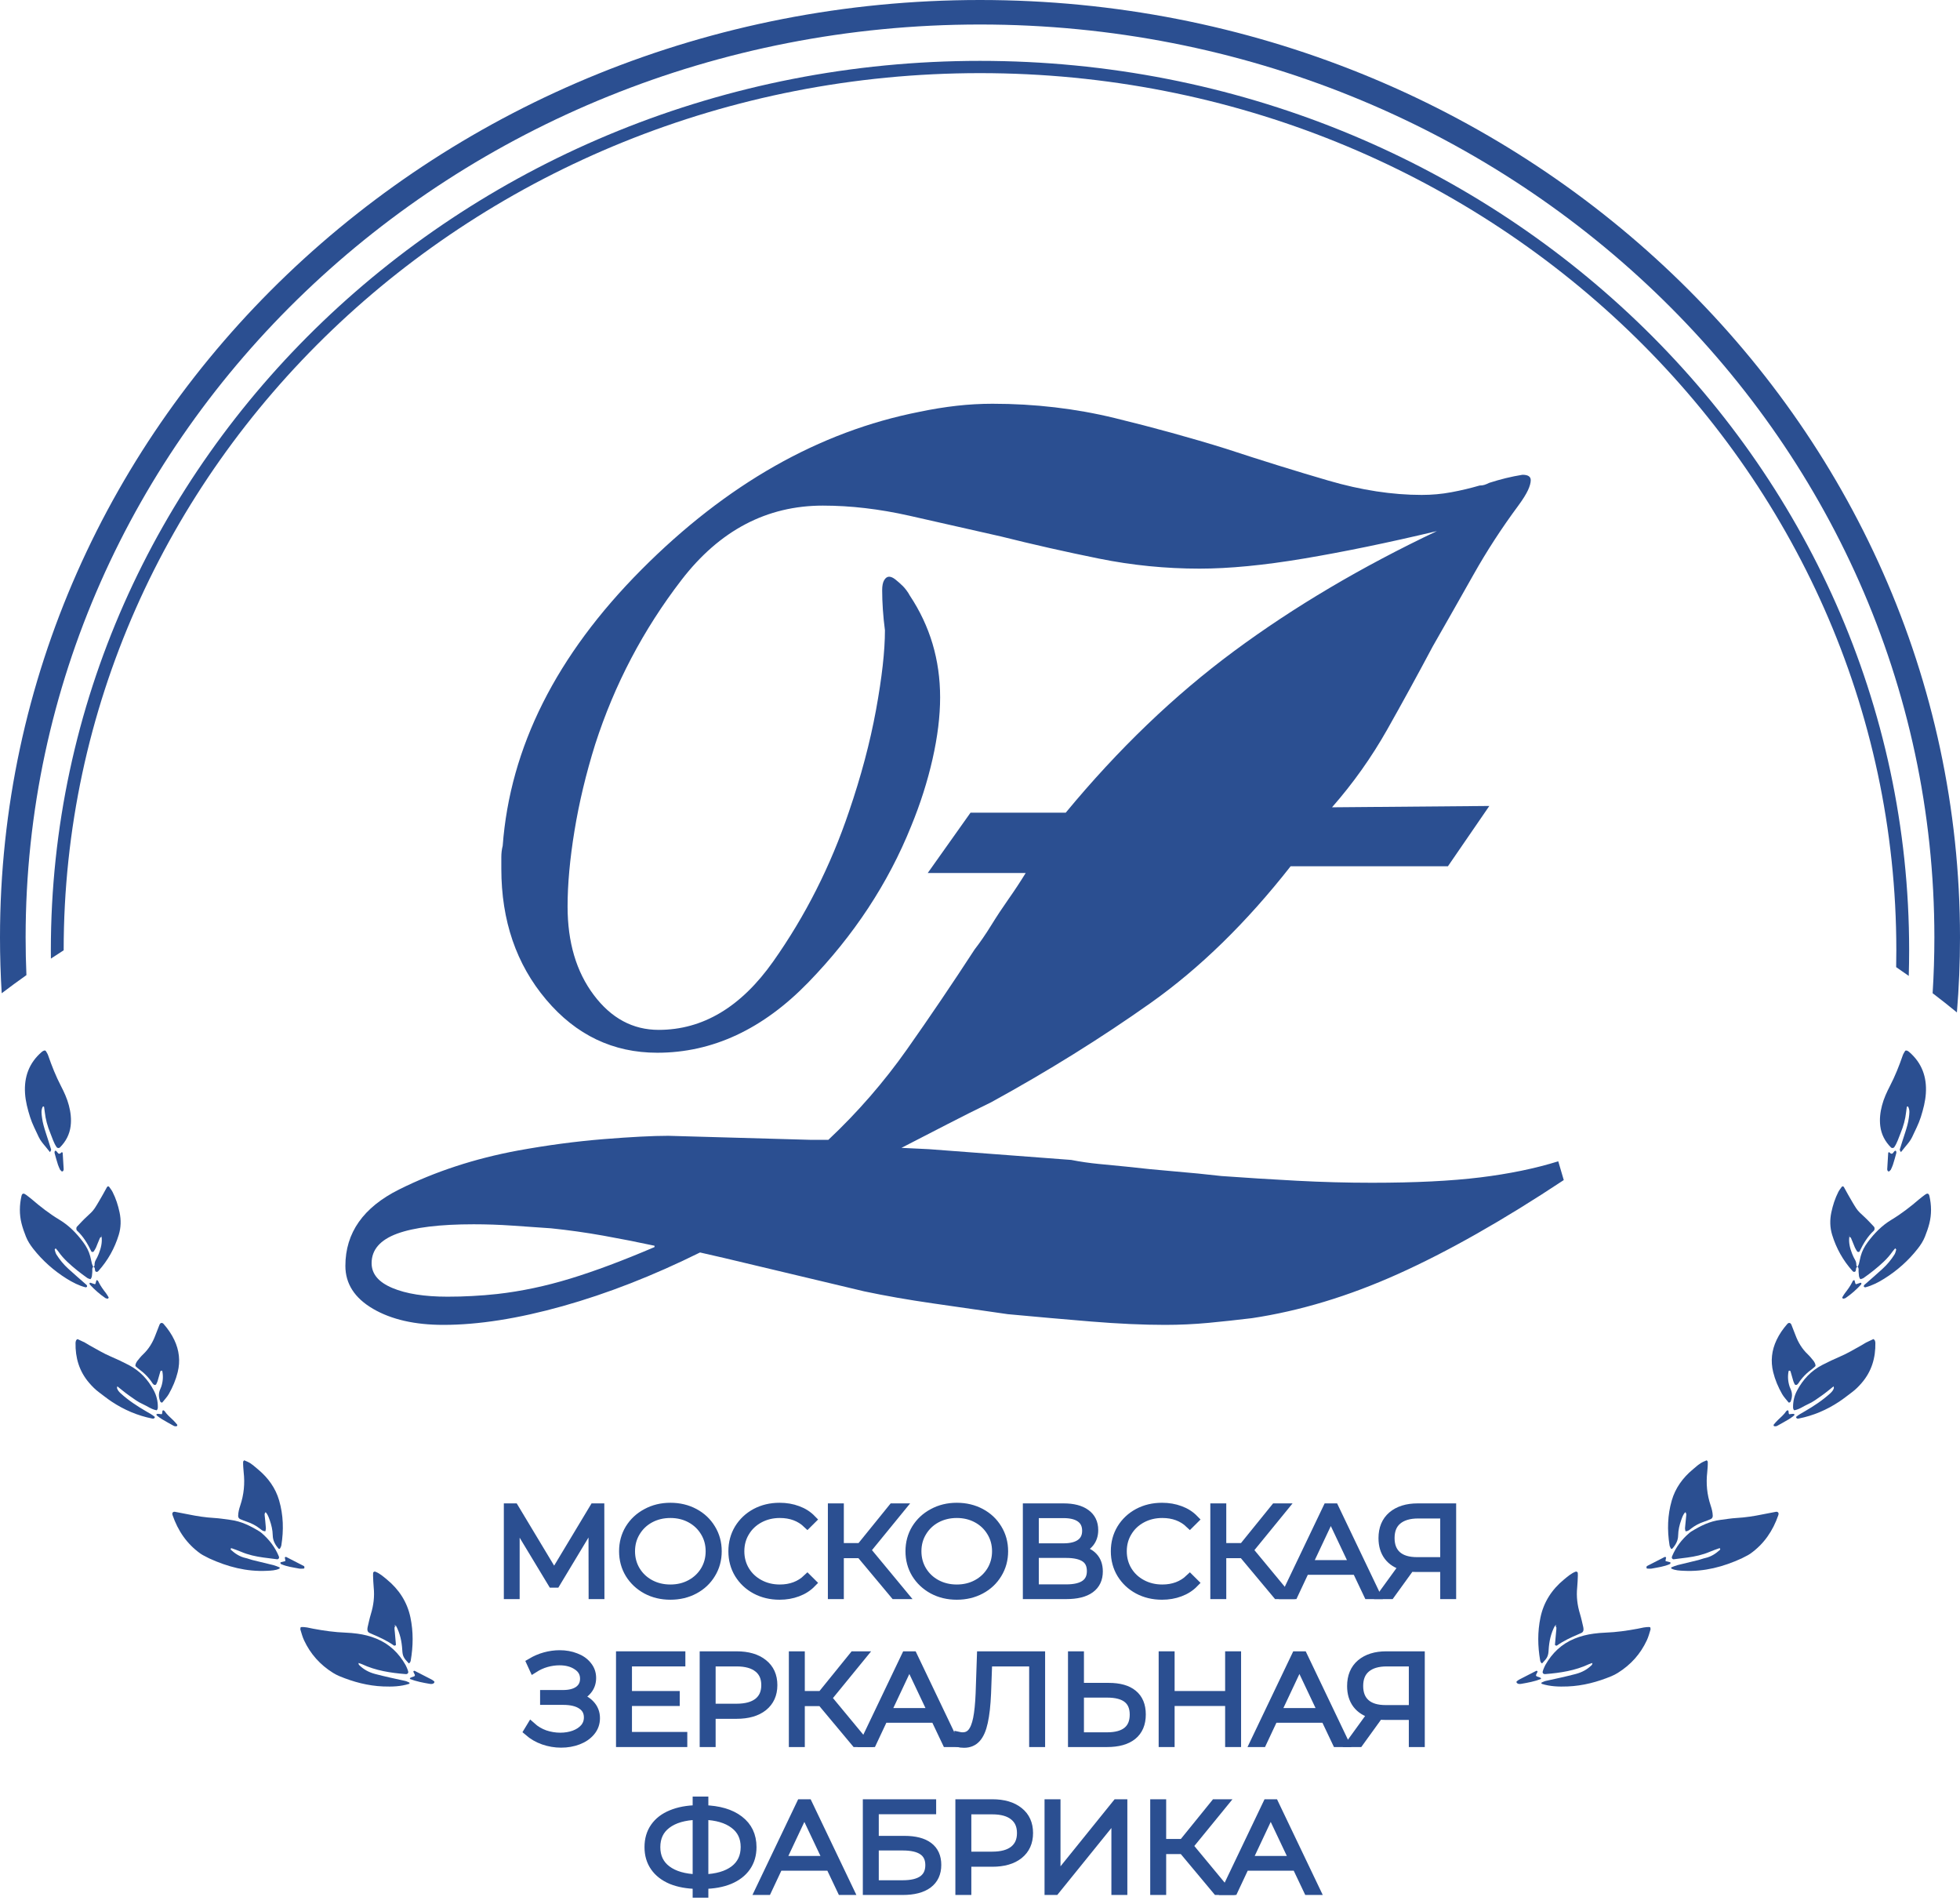 <svg width="208" height="202" viewBox="0 0 208 202" fill="none" xmlns="http://www.w3.org/2000/svg">
<path d="M184.826 165.344C182.89 166.229 180.871 166.769 178.702 166.659C178.255 166.636 177.804 166.628 177.392 166.431C177.368 166.419 177.345 166.382 177.343 166.355C177.342 166.332 177.367 166.295 177.389 166.285C177.595 166.206 177.796 166.113 178.009 166.058C178.752 165.87 179.501 165.699 180.244 165.515C180.492 165.452 180.728 165.352 180.979 165.298C181.596 165.162 182.089 164.829 182.537 164.424C182.563 164.401 182.548 164.33 182.538 164.285C182.535 164.274 182.475 164.259 182.45 164.266C182.121 164.385 181.784 164.495 181.464 164.634C180.696 164.965 179.886 165.142 179.058 165.252C178.582 165.317 178.106 165.377 177.63 165.434C177.492 165.45 177.382 165.312 177.424 165.196C177.434 165.167 177.436 165.137 177.449 165.108C177.848 164.148 178.468 163.338 179.268 162.651C179.339 162.59 179.416 162.531 179.496 162.482C180.448 161.897 181.438 161.4 182.581 161.256C183.152 161.183 183.723 161.086 184.298 161.053C185.229 161 186.145 160.859 187.054 160.671C187.523 160.575 187.995 160.487 188.468 160.399C188.647 160.365 188.783 160.501 188.74 160.663C188.732 160.693 188.73 160.724 188.72 160.753C188.153 162.397 187.218 163.798 185.748 164.843C185.672 164.898 185.59 164.948 185.506 164.993C185.278 165.111 185.052 165.226 184.826 165.344Z" fill="#2B4F91"/>
<path d="M178.832 160.444C178.619 160.684 178.519 160.977 178.416 161.268C178.228 161.795 178.1 162.338 178.09 162.892C178.081 163.45 177.839 163.891 177.479 164.297C177.429 164.352 177.347 164.346 177.312 164.282C177.254 164.175 177.193 164.061 177.175 163.944C176.919 162.346 176.96 160.755 177.412 159.194C177.789 157.889 178.568 156.804 179.63 155.916C179.989 155.616 180.332 155.281 180.776 155.082C180.891 155.03 181.008 154.982 181.119 154.934C181.166 154.996 181.232 155.041 181.232 155.089C181.24 155.273 181.23 155.457 181.221 155.641C181.211 155.824 181.197 156.008 181.176 156.192C181.037 157.4 181.15 158.58 181.541 159.738C181.66 160.088 181.751 160.446 181.761 160.819C181.765 160.982 181.689 161.117 181.528 161.183C181.292 161.279 181.056 161.376 180.813 161.457C180.323 161.623 179.878 161.857 179.473 162.17C179.304 162.3 179.151 162.472 178.868 162.462C178.851 162.347 178.81 162.228 178.819 162.111C178.855 161.652 178.902 161.195 178.951 160.736C178.965 160.602 178.926 160.499 178.806 160.432C178.833 160.436 178.859 160.445 178.882 160.441C178.899 160.437 178.911 160.414 178.925 160.401C178.893 160.416 178.863 160.43 178.832 160.444Z" fill="#2B4F91"/>
<path d="M175.123 172.635C175.135 172.724 175.179 172.822 175.154 172.899C175.037 173.281 174.935 173.672 174.765 174.034C174.097 175.47 173.072 176.627 171.691 177.486C171.476 177.618 171.248 177.739 171.014 177.836C169.532 178.45 167.994 178.862 166.374 178.927C165.446 178.964 164.518 178.94 163.621 178.653C163.597 178.645 163.574 178.605 163.571 178.578C163.567 178.557 163.589 178.519 163.608 178.51C163.753 178.449 163.894 178.371 164.046 178.339C165.108 178.108 166.169 177.882 167.218 177.606C167.888 177.43 168.46 177.121 168.935 176.641C168.972 176.604 168.969 176.531 168.995 176.439C168.857 176.484 168.736 176.512 168.627 176.563C167.16 177.25 165.584 177.491 163.979 177.618C163.789 177.634 163.669 177.495 163.719 177.333C163.737 177.275 163.748 177.212 163.772 177.157C163.843 176.986 163.906 176.81 163.998 176.649C164.709 175.4 165.699 174.426 167.083 173.86C167.732 173.593 168.415 173.42 169.116 173.327C169.528 173.272 169.944 173.234 170.36 173.219C171.515 173.176 172.652 173.017 173.787 172.804C174.22 172.724 174.653 172.585 175.123 172.635Z" fill="#2B4F91"/>
<path d="M165.013 172.485C164.58 173.291 164.397 174.155 164.345 175.054C164.308 175.723 164.203 175.906 163.646 176.486C163.526 176.417 163.468 176.306 163.448 176.184C163.184 174.661 163.159 173.137 163.477 171.614C163.816 169.985 164.676 168.649 165.977 167.58C166.361 167.267 166.74 166.921 167.228 166.742C167.297 166.717 167.432 166.797 167.436 166.872C167.44 166.963 167.45 167.055 167.446 167.145C167.426 167.573 167.42 168.003 167.375 168.431C167.275 169.391 167.393 170.324 167.676 171.246C167.81 171.685 167.902 172.138 168.009 172.585C168.031 172.675 168.043 172.767 168.046 172.857C168.051 173.02 167.998 173.161 167.839 173.242C167.726 173.3 167.608 173.348 167.49 173.397C166.697 173.732 165.921 174.097 165.221 174.592C165.189 174.615 165.109 174.584 165.056 174.564C165.035 174.557 165.014 174.514 165.017 174.491C165.052 174.064 165.092 173.637 165.13 173.211C165.146 173.029 165.178 172.845 165.165 172.664C165.16 172.595 165.052 172.533 164.993 172.471C165.07 172.499 165.163 172.569 165.155 172.411C165.106 172.435 165.058 172.461 165.013 172.485Z" fill="#2B4F91"/>
<path d="M163.546 178.129C162.865 178.397 162.147 178.53 161.427 178.653C161.275 178.679 161.103 178.683 160.978 178.564C160.943 178.531 160.918 178.43 160.939 178.408C161.027 178.324 161.128 178.247 161.238 178.19C161.825 177.885 162.414 177.586 163.003 177.285C163.072 177.251 163.13 177.266 163.164 177.332C163.174 177.353 163.16 177.388 163.15 177.411C163.111 177.494 163.062 177.573 163.027 177.656C162.981 177.771 163.008 177.829 163.122 177.872C163.239 177.916 163.365 177.947 163.475 178.002C163.517 178.023 163.527 178.102 163.553 178.153L163.546 178.129Z" fill="#2B4F91"/>
<path d="M176.753 165.629C176.917 165.669 177.07 165.704 177.221 165.744C177.246 165.751 177.286 165.787 177.283 165.802C177.271 165.85 177.257 165.922 177.22 165.939C176.605 166.218 175.935 166.296 175.278 166.423C175.127 166.451 174.965 166.428 174.808 166.423C174.783 166.421 174.739 166.395 174.736 166.376C174.727 166.323 174.729 166.265 174.739 166.212C174.744 166.187 174.775 166.159 174.801 166.145C175.42 165.826 176.041 165.506 176.661 165.19C176.682 165.179 176.719 165.187 176.746 165.196C176.825 165.225 176.82 165.27 176.791 165.345C176.759 165.428 176.765 165.523 176.753 165.629Z" fill="#2B4F91"/>
<path d="M190.408 149.629C190.296 149.532 190.286 149.407 190.284 149.285C190.28 148.659 190.425 148.062 190.721 147.51C191.334 146.367 192.188 145.436 193.387 144.817C194.008 144.497 194.635 144.196 195.281 143.922C196.073 143.588 196.799 143.135 197.552 142.727C197.719 142.637 197.873 142.522 198.041 142.436C198.295 142.307 198.556 142.192 198.809 142.073C198.867 142.12 198.931 142.15 198.952 142.197C198.988 142.28 199.016 142.372 199.018 142.464C199.048 144.049 198.633 145.494 197.558 146.737C197.25 147.094 196.92 147.425 196.54 147.709C196.085 148.049 195.643 148.406 195.168 148.719C193.864 149.581 192.441 150.196 190.882 150.504C190.749 150.53 190.638 150.511 190.592 150.339C190.871 150.096 191.207 149.924 191.535 149.733C192.495 149.176 193.42 148.567 194.236 147.822C194.401 147.671 194.541 147.506 194.61 147.297C194.627 147.246 194.6 147.181 194.586 147.086C194.153 147.427 193.747 147.775 193.31 148.079C192.843 148.403 192.393 148.754 191.862 148.984C191.376 149.197 190.951 149.54 190.408 149.629Z" fill="#2B4F91"/>
<path d="M192.666 144.933C192.564 145.024 192.457 145.138 192.331 145.228C191.737 145.66 191.23 146.165 190.841 146.775C190.809 146.826 190.753 146.862 190.709 146.908C190.654 146.965 190.493 146.946 190.462 146.877C190.412 146.766 190.348 146.657 190.314 146.543C190.208 146.19 190.118 145.833 190.01 145.481C190 145.448 189.918 145.432 189.865 145.417C189.852 145.415 189.815 145.459 189.808 145.485C189.701 146.039 189.742 146.585 189.92 147.122C189.948 147.209 189.986 147.294 190.025 147.379C190.232 147.826 190.205 148.273 190.017 148.718C189.998 148.763 189.924 148.791 189.871 148.815C189.854 148.824 189.809 148.8 189.793 148.779C189.563 148.486 189.295 148.211 189.115 147.892C188.701 147.162 188.376 146.395 188.176 145.583C187.886 144.404 188.014 143.267 188.535 142.167C188.828 141.547 189.218 140.988 189.672 140.469C189.824 140.295 190.022 140.333 190.11 140.554C190.259 140.926 190.407 141.299 190.547 141.674C190.831 142.435 191.242 143.119 191.849 143.693C192.076 143.907 192.27 144.155 192.467 144.397C192.544 144.491 192.59 144.611 192.64 144.724C192.661 144.778 192.654 144.843 192.666 144.933Z" fill="#2B4F91"/>
<path d="M189.877 150.047C189.997 150.033 190.146 150.01 190.296 150.004C190.346 150.002 190.398 150.045 190.449 150.067C190.422 150.113 190.406 150.175 190.366 150.205C190.192 150.336 190.016 150.471 189.828 150.583C189.423 150.824 189.01 151.051 188.597 151.28C188.544 151.309 188.477 151.325 188.416 151.327C188.356 151.329 188.281 151.322 188.24 151.288C188.213 151.266 188.212 151.172 188.238 151.142C188.376 150.976 188.518 150.81 188.674 150.662C188.991 150.363 189.322 150.079 189.565 149.717C189.597 149.671 189.669 149.652 189.721 149.618C189.887 149.72 189.748 149.905 189.877 150.047Z" fill="#2B4F91"/>
<path d="M197.133 134.426C197.18 134.315 197.243 134.206 197.273 134.09C197.342 133.823 197.389 133.551 197.46 133.283C197.604 132.742 197.863 132.254 198.201 131.798C198.894 130.862 199.696 130.035 200.716 129.42C201.776 128.782 202.745 128.031 203.675 127.229C203.866 127.065 204.073 126.92 204.272 126.766C204.486 126.599 204.681 126.563 204.755 126.889C204.974 127.863 204.992 128.841 204.747 129.811C204.627 130.286 204.46 130.754 204.279 131.21C204.096 131.67 203.828 132.085 203.516 132.482C202.524 133.748 201.334 134.807 199.952 135.67C199.333 136.055 198.685 136.393 197.967 136.579C197.92 136.592 197.835 136.562 197.807 136.525C197.782 136.489 197.792 136.411 197.816 136.366C197.844 136.316 197.903 136.28 197.951 136.237C198.563 135.697 199.183 135.164 199.786 134.612C200.275 134.165 200.696 133.659 201.043 133.105C201.14 132.951 201.18 132.763 201.23 132.587C201.24 132.557 201.175 132.507 201.127 132.442C201.019 132.569 200.911 132.682 200.824 132.808C200.282 133.583 199.569 134.198 198.832 134.794C198.489 135.071 198.133 135.331 197.773 135.587C197.676 135.657 197.542 135.679 197.432 135.72C197.232 135.493 197.283 135.235 197.243 134.998C197.209 134.795 197.31 134.565 197.126 134.388C197.126 134.388 197.133 134.426 197.133 134.426Z" fill="#2B4F91"/>
<path d="M196.259 131.19C196.163 131.834 196.326 132.441 196.558 133.035C196.646 133.259 196.752 133.479 196.874 133.689C196.969 133.854 197 134.025 197 134.207C197.001 134.306 197.053 134.372 197.133 134.426C197.133 134.426 197.126 134.387 197.127 134.388C196.905 134.488 196.996 134.711 196.917 134.869C196.883 134.937 196.734 134.973 196.675 134.919C196.652 134.897 196.623 134.883 196.601 134.859C195.582 133.728 194.866 132.436 194.43 131.009C194.193 130.235 194.178 129.433 194.344 128.639C194.503 127.887 194.735 127.154 195.088 126.462C195.185 126.271 195.326 126.101 195.45 125.922C195.505 125.844 195.628 125.855 195.678 125.944C195.83 126.213 195.971 126.489 196.126 126.755C196.406 127.237 196.675 127.724 196.981 128.19C197.202 128.527 197.512 128.798 197.815 129.075C198.184 129.411 198.519 129.783 198.864 130.145C198.961 130.248 198.958 130.476 198.854 130.573C198.175 131.203 197.726 131.976 197.335 132.785C197.304 132.85 197.129 132.846 197.088 132.778C197.008 132.647 196.916 132.519 196.855 132.379C196.708 132.039 196.583 131.691 196.433 131.353C196.402 131.283 196.295 131.244 196.224 131.191C196.303 131.139 196.311 131.11 196.25 131.1C196.256 131.13 196.257 131.16 196.259 131.19Z" fill="#2B4F91"/>
<path d="M196.948 136.256C197.09 136.21 197.238 136.17 197.38 136.115C197.457 136.086 197.506 136.086 197.532 136.152C197.541 136.175 197.537 136.205 197.529 136.23C197.519 136.257 197.502 136.286 197.482 136.308C196.994 136.83 196.463 137.305 195.865 137.711C195.793 137.76 195.692 137.771 195.602 137.79C195.585 137.795 195.555 137.755 195.536 137.731C195.519 137.71 195.492 137.674 195.499 137.661C195.593 137.503 195.679 137.339 195.793 137.195C196.079 136.829 196.349 136.457 196.557 136.043C196.605 135.949 196.635 135.809 196.801 135.826C196.83 135.938 196.859 136.05 196.891 136.162C196.901 136.192 196.924 136.217 196.948 136.256Z" fill="#2B4F91"/>
<path d="M201.729 122.241C201.671 122.117 201.59 122.026 201.608 121.963C201.785 121.373 201.98 120.789 202.168 120.203C202.337 119.674 202.504 119.144 202.572 118.594C202.62 118.201 202.699 117.8 202.498 117.42C202.488 117.404 202.453 117.388 202.434 117.39C202.406 117.395 202.36 117.415 202.357 117.433C202.328 117.615 202.303 117.796 202.284 117.979C202.201 118.748 201.996 119.488 201.701 120.203C201.489 120.716 201.34 121.257 201.016 121.723C200.953 121.813 200.766 121.833 200.686 121.752C200.042 121.113 199.649 120.357 199.539 119.47C199.448 118.727 199.535 117.998 199.725 117.278C199.914 116.559 200.223 115.881 200.565 115.222C201.109 114.174 201.541 113.086 201.923 111.978C201.983 111.806 202.085 111.647 202.183 111.492C202.204 111.459 202.306 111.446 202.356 111.463C202.444 111.493 202.53 111.544 202.6 111.604C203.963 112.78 204.487 114.274 204.377 115.994C204.323 116.855 204.102 117.691 203.843 118.515C203.611 119.253 203.243 119.94 202.92 120.641C202.749 121.01 202.482 121.32 202.221 121.632C202.062 121.821 201.912 122.015 201.729 122.241Z" fill="#2B4F91"/>
<path d="M200.655 124.111C200.57 124.199 200.53 124.248 200.481 124.286C200.466 124.298 200.425 124.287 200.4 124.277C200.374 124.266 200.338 124.251 200.326 124.228C200.301 124.172 200.273 124.113 200.276 124.057C200.306 123.48 200.341 122.902 200.381 122.325C200.385 122.26 200.474 122.223 200.515 122.269C200.838 122.623 200.914 122.22 201.085 122.107C201.109 122.09 201.153 122.083 201.176 122.093C201.201 122.103 201.226 122.137 201.23 122.164C201.242 122.223 201.256 122.286 201.24 122.341C201.126 122.754 201.015 123.167 200.883 123.574C200.82 123.774 200.718 123.966 200.655 124.111Z" fill="#2B4F91"/>
<path d="M22.207 165.344C24.143 166.229 26.162 166.769 28.331 166.659C28.778 166.636 29.229 166.628 29.641 166.431C29.665 166.419 29.688 166.382 29.69 166.355C29.691 166.332 29.666 166.295 29.644 166.285C29.439 166.206 29.237 166.113 29.024 166.058C28.281 165.87 27.532 165.699 26.789 165.515C26.541 165.452 26.305 165.352 26.054 165.298C25.438 165.162 24.944 164.829 24.496 164.424C24.47 164.401 24.485 164.33 24.495 164.285C24.498 164.274 24.558 164.259 24.583 164.266C24.912 164.385 25.249 164.495 25.569 164.634C26.337 164.965 27.148 165.142 27.975 165.252C28.451 165.317 28.927 165.377 29.403 165.434C29.541 165.45 29.651 165.312 29.609 165.196C29.599 165.167 29.597 165.137 29.584 165.108C29.186 164.148 28.565 163.338 27.765 162.651C27.694 162.59 27.617 162.531 27.537 162.482C26.585 161.897 25.595 161.4 24.452 161.256C23.881 161.183 23.31 161.086 22.735 161.053C21.804 161 20.888 160.859 19.979 160.671C19.51 160.575 19.038 160.487 18.566 160.399C18.386 160.365 18.25 160.501 18.293 160.663C18.301 160.693 18.303 160.724 18.314 160.753C18.88 162.397 19.815 163.798 21.285 164.843C21.362 164.898 21.443 164.948 21.527 164.993C21.755 165.111 21.981 165.226 22.207 165.344Z" fill="#2B4F91"/>
<path d="M28.202 160.444C28.415 160.684 28.515 160.977 28.618 161.268C28.806 161.795 28.934 162.338 28.944 162.892C28.954 163.45 29.196 163.891 29.555 164.297C29.605 164.352 29.687 164.346 29.722 164.282C29.78 164.175 29.841 164.061 29.859 163.944C30.116 162.346 30.074 160.755 29.622 159.194C29.245 157.889 28.466 156.804 27.405 155.916C27.045 155.616 26.702 155.281 26.258 155.082C26.143 155.03 26.026 154.982 25.915 154.934C25.868 154.996 25.802 155.041 25.802 155.089C25.794 155.273 25.804 155.457 25.814 155.641C25.823 155.824 25.837 156.008 25.858 156.192C25.997 157.4 25.885 158.58 25.493 159.738C25.374 160.088 25.284 160.446 25.273 160.819C25.269 160.982 25.345 161.117 25.506 161.183C25.742 161.279 25.979 161.376 26.221 161.457C26.711 161.623 27.157 161.857 27.561 162.17C27.73 162.3 27.884 162.472 28.166 162.462C28.183 162.347 28.224 162.228 28.215 162.111C28.18 161.652 28.132 161.195 28.083 160.736C28.069 160.602 28.108 160.499 28.228 160.432C28.201 160.436 28.175 160.445 28.152 160.441C28.135 160.437 28.123 160.414 28.109 160.401C28.141 160.416 28.172 160.43 28.202 160.444Z" fill="#2B4F91"/>
<path d="M31.911 172.635C31.899 172.724 31.855 172.822 31.88 172.899C31.997 173.281 32.1 173.672 32.269 174.034C32.938 175.47 33.962 176.627 35.343 177.486C35.558 177.618 35.786 177.739 36.02 177.836C37.502 178.45 39.04 178.862 40.66 178.927C41.589 178.964 42.516 178.94 43.413 178.653C43.437 178.645 43.46 178.605 43.464 178.578C43.467 178.557 43.446 178.519 43.426 178.51C43.282 178.449 43.141 178.371 42.988 178.339C41.926 178.108 40.865 177.882 39.816 177.606C39.147 177.43 38.574 177.121 38.099 176.641C38.062 176.604 38.066 176.531 38.039 176.439C38.177 176.484 38.298 176.512 38.407 176.563C39.874 177.25 41.45 177.491 43.056 177.618C43.245 177.634 43.365 177.495 43.316 177.333C43.297 177.275 43.286 177.212 43.262 177.157C43.191 176.986 43.128 176.81 43.036 176.649C42.325 175.4 41.335 174.426 39.952 173.86C39.302 173.593 38.619 173.42 37.918 173.327C37.507 173.272 37.09 173.234 36.674 173.219C35.519 173.176 34.382 173.017 33.247 172.804C32.814 172.724 32.381 172.585 31.911 172.635Z" fill="#2B4F91"/>
<path d="M42.022 172.485C42.454 173.291 42.637 174.155 42.689 175.054C42.726 175.723 42.831 175.906 43.389 176.486C43.508 176.417 43.566 176.306 43.587 176.184C43.85 174.661 43.875 173.137 43.557 171.614C43.218 169.985 42.358 168.649 41.057 167.58C40.673 167.267 40.294 166.921 39.806 166.742C39.737 166.717 39.602 166.797 39.598 166.872C39.594 166.963 39.584 167.055 39.589 167.145C39.608 167.573 39.614 168.003 39.659 168.431C39.759 169.391 39.642 170.324 39.358 171.246C39.224 171.685 39.132 172.138 39.025 172.585C39.003 172.675 38.991 172.767 38.988 172.857C38.984 173.02 39.036 173.161 39.195 173.242C39.308 173.3 39.426 173.348 39.544 173.397C40.337 173.732 41.113 174.097 41.814 174.592C41.845 174.615 41.925 174.584 41.978 174.564C41.999 174.557 42.02 174.514 42.017 174.491C41.982 174.064 41.942 173.637 41.904 173.211C41.888 173.029 41.856 172.845 41.869 172.664C41.874 172.595 41.982 172.533 42.041 172.471C41.965 172.499 41.871 172.569 41.879 172.411C41.928 172.435 41.976 172.461 42.022 172.485Z" fill="#2B4F91"/>
<path d="M43.488 178.129C44.169 178.397 44.887 178.53 45.607 178.653C45.759 178.679 45.931 178.683 46.056 178.564C46.092 178.531 46.116 178.43 46.095 178.408C46.007 178.324 45.906 178.247 45.796 178.19C45.209 177.885 44.62 177.586 44.031 177.285C43.962 177.251 43.904 177.266 43.87 177.332C43.86 177.353 43.874 177.388 43.884 177.411C43.923 177.494 43.972 177.573 44.007 177.656C44.053 177.771 44.026 177.829 43.912 177.872C43.795 177.916 43.669 177.947 43.559 178.002C43.517 178.023 43.507 178.102 43.481 178.153L43.488 178.129Z" fill="#2B4F91"/>
<path d="M30.281 165.629C30.117 165.669 29.965 165.704 29.813 165.744C29.788 165.751 29.748 165.787 29.751 165.802C29.763 165.85 29.778 165.922 29.814 165.939C30.429 166.218 31.099 166.296 31.756 166.423C31.907 166.451 32.069 166.428 32.226 166.423C32.252 166.421 32.296 166.395 32.298 166.376C32.307 166.323 32.305 166.265 32.295 166.212C32.29 166.187 32.26 166.159 32.233 166.145C31.614 165.826 30.994 165.506 30.373 165.19C30.352 165.179 30.315 165.187 30.289 165.196C30.209 165.225 30.214 165.27 30.243 165.345C30.275 165.428 30.269 165.523 30.281 165.629Z" fill="#2B4F91"/>
<path d="M16.627 149.629C16.739 149.532 16.748 149.407 16.75 149.285C16.754 148.659 16.609 148.062 16.313 147.51C15.7 146.367 14.846 145.436 13.647 144.817C13.027 144.497 12.399 144.196 11.753 143.922C10.961 143.588 10.235 143.135 9.482 142.727C9.315 142.637 9.162 142.522 8.993 142.436C8.739 142.307 8.479 142.192 8.225 142.073C8.167 142.12 8.103 142.15 8.082 142.197C8.046 142.28 8.018 142.372 8.016 142.464C7.986 144.049 8.401 145.494 9.476 146.737C9.784 147.094 10.114 147.425 10.494 147.709C10.95 148.049 11.391 148.406 11.866 148.719C13.171 149.581 14.594 150.196 16.152 150.504C16.285 150.53 16.396 150.511 16.442 150.339C16.163 150.096 15.827 149.924 15.499 149.733C14.539 149.176 13.615 148.567 12.799 147.822C12.634 147.671 12.493 147.506 12.424 147.297C12.408 147.246 12.435 147.181 12.448 147.086C12.882 147.427 13.287 147.775 13.724 148.079C14.191 148.403 14.641 148.754 15.172 148.984C15.658 149.197 16.084 149.54 16.627 149.629Z" fill="#2B4F91"/>
<path d="M14.368 144.933C14.47 145.024 14.578 145.138 14.704 145.228C15.297 145.66 15.804 146.165 16.193 146.775C16.225 146.826 16.281 146.862 16.326 146.908C16.38 146.965 16.541 146.946 16.573 146.877C16.622 146.766 16.686 146.657 16.72 146.543C16.826 146.19 16.916 145.833 17.024 145.481C17.034 145.448 17.117 145.432 17.169 145.417C17.182 145.415 17.219 145.459 17.226 145.485C17.333 146.039 17.292 146.585 17.115 147.122C17.086 147.209 17.048 147.294 17.009 147.379C16.802 147.826 16.829 148.273 17.018 148.718C17.037 148.763 17.11 148.791 17.164 148.815C17.18 148.824 17.226 148.8 17.241 148.779C17.471 148.486 17.739 148.211 17.919 147.892C18.333 147.162 18.658 146.395 18.858 145.583C19.148 144.404 19.02 143.267 18.499 142.167C18.206 141.547 17.817 140.988 17.362 140.469C17.21 140.295 17.012 140.333 16.924 140.554C16.775 140.926 16.627 141.299 16.487 141.674C16.203 142.435 15.792 143.119 15.186 143.693C14.958 143.907 14.764 144.155 14.568 144.397C14.49 144.491 14.444 144.611 14.394 144.724C14.373 144.778 14.38 144.843 14.368 144.933Z" fill="#2B4F91"/>
<path d="M17.157 150.047C17.037 150.033 16.888 150.01 16.738 150.004C16.688 150.002 16.636 150.045 16.585 150.067C16.612 150.113 16.628 150.175 16.668 150.205C16.843 150.336 17.018 150.471 17.206 150.583C17.612 150.824 18.024 151.051 18.437 151.28C18.49 151.309 18.557 151.325 18.618 151.327C18.678 151.329 18.753 151.322 18.794 151.288C18.821 151.266 18.823 151.172 18.796 151.142C18.658 150.976 18.517 150.81 18.36 150.662C18.043 150.363 17.712 150.079 17.469 149.717C17.438 149.671 17.365 149.652 17.313 149.618C17.147 149.72 17.286 149.905 17.157 150.047Z" fill="#2B4F91"/>
<path d="M9.901 134.426C9.854 134.315 9.791 134.206 9.761 134.09C9.693 133.823 9.645 133.551 9.574 133.283C9.43 132.742 9.172 132.254 8.833 131.798C8.14 130.862 7.338 130.035 6.319 129.42C5.258 128.782 4.289 128.031 3.36 127.229C3.169 127.065 2.961 126.92 2.763 126.766C2.548 126.599 2.354 126.563 2.28 126.889C2.06 127.863 2.042 128.841 2.287 129.811C2.407 130.286 2.574 130.754 2.755 131.21C2.938 131.67 3.207 132.085 3.518 132.482C4.511 133.748 5.7 134.807 7.082 135.67C7.702 136.055 8.349 136.393 9.068 136.579C9.114 136.592 9.199 136.562 9.227 136.525C9.252 136.489 9.242 136.411 9.219 136.366C9.19 136.316 9.131 136.28 9.084 136.237C8.471 135.697 7.851 135.164 7.249 134.612C6.759 134.165 6.338 133.659 5.991 133.105C5.894 132.951 5.855 132.763 5.804 132.587C5.795 132.557 5.859 132.507 5.907 132.442C6.015 132.569 6.123 132.682 6.211 132.808C6.752 133.583 7.466 134.198 8.202 134.794C8.545 135.071 8.902 135.331 9.261 135.587C9.359 135.657 9.492 135.679 9.602 135.72C9.802 135.493 9.752 135.235 9.791 134.998C9.825 134.795 9.725 134.565 9.908 134.388C9.908 134.388 9.901 134.426 9.901 134.426Z" fill="#2B4F91"/>
<path d="M10.776 131.19C10.871 131.834 10.708 132.441 10.476 133.035C10.388 133.259 10.282 133.479 10.16 133.689C10.065 133.854 10.034 134.025 10.034 134.207C10.034 134.306 9.982 134.372 9.901 134.426C9.901 134.426 9.908 134.387 9.907 134.388C10.129 134.488 10.038 134.711 10.117 134.869C10.151 134.937 10.3 134.973 10.359 134.919C10.382 134.897 10.412 134.883 10.433 134.859C11.452 133.728 12.168 132.436 12.604 131.009C12.841 130.235 12.857 129.433 12.69 128.639C12.532 127.887 12.299 127.154 11.946 126.462C11.849 126.271 11.708 126.101 11.585 125.922C11.53 125.844 11.406 125.855 11.356 125.944C11.204 126.213 11.063 126.489 10.908 126.755C10.628 127.237 10.359 127.724 10.053 128.19C9.832 128.527 9.522 128.798 9.22 129.075C8.85 129.411 8.515 129.783 8.17 130.145C8.073 130.248 8.076 130.476 8.18 130.573C8.859 131.203 9.308 131.976 9.699 132.785C9.731 132.85 9.905 132.846 9.946 132.778C10.026 132.647 10.118 132.519 10.18 132.379C10.327 132.039 10.451 131.691 10.601 131.353C10.632 131.283 10.74 131.244 10.81 131.191C10.732 131.139 10.723 131.11 10.784 131.1C10.779 131.13 10.777 131.16 10.776 131.19Z" fill="#2B4F91"/>
<path d="M10.086 136.256C9.944 136.21 9.796 136.17 9.655 136.115C9.578 136.086 9.528 136.086 9.503 136.152C9.493 136.175 9.497 136.205 9.506 136.23C9.515 136.257 9.532 136.286 9.552 136.308C10.04 136.83 10.572 137.305 11.169 137.711C11.241 137.76 11.342 137.771 11.432 137.79C11.449 137.795 11.479 137.755 11.498 137.731C11.515 137.71 11.542 137.674 11.535 137.661C11.441 137.503 11.355 137.339 11.241 137.195C10.955 136.829 10.685 136.457 10.477 136.043C10.429 135.949 10.399 135.809 10.233 135.826C10.204 135.938 10.175 136.05 10.143 136.162C10.133 136.192 10.111 136.217 10.086 136.256Z" fill="#2B4F91"/>
<path d="M5.306 122.241C5.363 122.117 5.445 122.026 5.426 121.963C5.249 121.373 5.054 120.789 4.866 120.203C4.697 119.674 4.53 119.144 4.462 118.594C4.414 118.201 4.335 117.8 4.536 117.42C4.546 117.404 4.581 117.388 4.6 117.39C4.629 117.395 4.674 117.415 4.678 117.433C4.706 117.615 4.731 117.796 4.751 117.979C4.833 118.748 5.039 119.488 5.334 120.203C5.545 120.716 5.694 121.257 6.018 121.723C6.082 121.813 6.268 121.833 6.348 121.752C6.993 121.113 7.385 120.357 7.496 119.47C7.587 118.727 7.499 117.998 7.309 117.278C7.121 116.559 6.811 115.881 6.469 115.222C5.925 114.174 5.493 113.086 5.111 111.978C5.051 111.806 4.95 111.647 4.851 111.492C4.83 111.459 4.728 111.446 4.678 111.463C4.591 111.493 4.504 111.544 4.434 111.604C3.071 112.78 2.548 114.274 2.657 115.994C2.711 116.855 2.932 117.691 3.192 118.515C3.424 119.253 3.791 119.94 4.114 120.641C4.285 121.01 4.552 121.32 4.813 121.632C4.972 121.821 5.122 122.015 5.306 122.241Z" fill="#2B4F91"/>
<path d="M6.379 124.111C6.465 124.199 6.504 124.248 6.553 124.286C6.569 124.298 6.609 124.287 6.634 124.277C6.66 124.266 6.697 124.251 6.708 124.228C6.733 124.172 6.761 124.113 6.758 124.057C6.728 123.48 6.693 122.902 6.653 122.325C6.649 122.26 6.56 122.223 6.519 122.269C6.196 122.623 6.12 122.22 5.949 122.107C5.925 122.09 5.881 122.083 5.858 122.093C5.833 122.103 5.809 122.137 5.804 122.164C5.793 122.223 5.778 122.286 5.794 122.341C5.908 122.754 6.019 123.167 6.151 123.574C6.214 123.774 6.316 123.966 6.379 124.111Z" fill="#2B4F91"/>
<path fill-rule="evenodd" clip-rule="evenodd" d="M201.225 102.61C201.237 102.012 201.243 101.412 201.243 100.81C201.243 49.42 157.706 7.759 104 7.759C50.294 7.759 6.757 49.42 6.757 100.81C6.757 100.815 6.757 100.819 6.757 100.824C6.3 101.116 5.848 101.409 5.401 101.705C5.398 101.407 5.396 101.109 5.396 100.81C5.396 48.701 49.543 6.458 104 6.458C158.457 6.458 202.603 48.701 202.603 100.81C202.603 101.724 202.589 102.634 202.562 103.541C202.122 103.229 201.676 102.918 201.225 102.61Z" fill="#2B4F91"/>
<path fill-rule="evenodd" clip-rule="evenodd" d="M205.095 105.378C205.218 103.42 205.281 101.447 205.281 99.46C205.281 45.966 159.936 2.6 104 2.6C48.064 2.6 2.719 45.966 2.719 99.46C2.719 100.799 2.747 102.131 2.804 103.457C1.909 104.09 1.035 104.731 0.181 105.381C0.061 103.422 0 101.448 0 99.46C0 44.53 46.562 0 104 0C161.438 0 208 44.53 208 99.46C208 102.138 207.889 104.791 207.672 107.416C206.835 106.728 205.976 106.048 205.095 105.378Z" fill="#2B4F91"/>
<path d="M153.657 91.91H136.963C132.277 97.884 127.322 102.722 122.098 106.42C116.874 110.118 111.238 113.63 105.184 116.947C103.621 117.707 102.059 118.489 100.499 119.295C98.936 120.1 97.326 120.93 95.667 121.784L98.595 121.926L113.677 123.065C114.652 123.257 115.63 123.398 116.605 123.492C117.58 123.588 118.558 123.684 119.533 123.777C121.192 123.97 122.875 124.132 124.584 124.276C126.289 124.418 127.976 124.586 129.635 124.775C132.272 124.967 134.93 125.13 137.616 125.274C140.3 125.416 142.961 125.488 145.598 125.488C150.185 125.488 154.019 125.298 157.093 124.919C160.169 124.541 162.924 123.972 165.366 123.212L165.951 125.202C159.507 129.469 153.648 132.791 148.378 135.16C143.107 137.532 137.93 139.093 132.857 139.854C131.294 140.043 129.756 140.209 128.245 140.353C126.732 140.494 125.193 140.566 123.633 140.566C121.291 140.566 118.678 140.446 115.8 140.211C112.919 139.974 109.966 139.712 106.942 139.43C104.305 139.051 101.671 138.672 99.035 138.29C96.398 137.911 93.956 137.484 91.712 137.009L76.776 133.453L74.288 132.884C69.308 135.352 64.452 137.247 59.717 138.576C54.981 139.902 50.76 140.566 47.049 140.566C44.023 140.566 41.534 139.998 39.581 138.859C37.631 137.717 36.653 136.201 36.653 134.304C36.653 130.795 38.557 128.092 42.364 126.195C46.17 124.298 50.367 122.924 54.957 122.07C58.08 121.501 61.106 121.098 64.037 120.861C66.965 120.626 69.258 120.506 70.92 120.506L86.005 120.933H87.908C91.031 117.995 93.813 114.793 96.255 111.33C98.694 107.869 101.086 104.336 103.432 100.731C103.726 100.352 104.017 99.95 104.311 99.522C104.605 99.096 104.896 98.647 105.19 98.172C105.775 97.225 106.385 96.302 107.022 95.397C107.656 94.498 108.266 93.572 108.851 92.622H98.455L102.995 86.221H113.1C118.665 79.489 124.619 73.773 130.964 69.08C137.309 64.386 144.483 60.141 152.489 56.347C147.315 57.58 142.604 58.551 138.358 59.263C134.112 59.976 130.426 60.331 127.303 60.331C123.691 60.331 120.129 59.976 116.613 59.263C113.097 58.551 109.631 57.769 106.217 56.915C102.896 56.157 99.65 55.421 96.478 54.711C93.305 53.999 90.254 53.644 87.326 53.644C81.371 53.644 76.367 56.275 72.316 61.539C68.264 66.804 65.213 72.613 63.164 78.966C62.186 82.096 61.455 85.154 60.966 88.142C60.477 91.131 60.233 93.81 60.233 96.179C60.233 99.974 61.159 103.103 63.015 105.569C64.869 108.037 67.163 109.267 69.898 109.267C74.584 109.267 78.635 106.85 82.052 102.012C85.469 97.174 88.153 91.865 90.105 86.08C91.371 82.381 92.325 78.803 92.962 75.34C93.596 71.879 93.912 69.059 93.912 66.876C93.813 66.118 93.739 65.382 93.692 64.672C93.643 63.959 93.618 63.274 93.618 62.609C93.618 62.137 93.692 61.779 93.838 61.542C93.984 61.307 94.154 61.187 94.352 61.187C94.547 61.187 94.766 61.283 95.011 61.473C95.252 61.665 95.524 61.9 95.816 62.185C95.912 62.281 96.035 62.422 96.181 62.612C96.326 62.804 96.447 62.991 96.546 63.18C97.62 64.795 98.425 66.502 98.963 68.301C99.499 70.105 99.768 71.999 99.768 73.992C99.768 75.983 99.499 78.168 98.963 80.538C98.425 82.91 97.67 85.282 96.695 87.651C94.253 93.722 90.616 99.245 85.785 104.224C80.954 109.203 75.609 111.693 69.75 111.693C65.064 111.693 61.134 109.817 57.962 106.063C54.789 102.311 53.202 97.676 53.202 92.163C53.202 91.784 53.202 91.379 53.202 90.952C53.202 90.525 53.248 90.119 53.347 89.74C54.127 79.286 59.033 69.523 68.064 60.445C77.092 51.37 86.93 45.786 97.571 43.694C98.936 43.408 100.254 43.195 101.526 43.051C102.792 42.909 104.064 42.837 105.333 42.837C109.821 42.837 114.141 43.344 118.291 44.353C122.439 45.364 126.369 46.447 130.08 47.603C133.887 48.854 137.523 49.986 140.989 50.994C144.453 52.005 147.749 52.51 150.874 52.51C151.948 52.51 152.998 52.416 154.022 52.224C155.047 52.035 156.046 51.797 157.024 51.512C157.219 51.512 157.389 51.49 157.538 51.44C157.683 51.394 157.854 51.322 158.051 51.226C158.636 51.037 159.224 50.871 159.809 50.727C160.394 50.583 160.979 50.468 161.567 50.372C161.861 50.372 162.081 50.42 162.226 50.514C162.372 50.61 162.446 50.751 162.446 50.941C162.446 51.226 162.347 51.581 162.152 52.008C161.954 52.435 161.614 52.982 161.128 53.644C159.37 56.016 157.782 58.457 156.368 60.971C154.95 63.484 153.511 66.022 152.047 68.581C150.484 71.521 148.875 74.462 147.216 77.402C145.554 80.343 143.604 83.094 141.357 85.653L158.051 85.511L153.657 91.91ZM69.456 132.169C67.698 131.79 65.891 131.435 64.037 131.102C62.18 130.771 60.327 130.51 58.472 130.32C57.105 130.227 55.737 130.131 54.372 130.035C53.004 129.941 51.636 129.893 50.271 129.893C46.659 129.893 43.948 130.227 42.144 130.888C40.339 131.553 39.436 132.596 39.436 134.018C39.436 135.158 40.169 136.036 41.633 136.649C43.097 137.268 45.05 137.575 47.492 137.575C48.37 137.575 49.249 137.554 50.128 137.503C51.007 137.458 51.886 137.386 52.765 137.29C55.303 137.004 57.89 136.46 60.527 135.654C63.164 134.848 66.138 133.733 69.459 132.311V132.169H69.456Z" fill="#2B4F91"/>
<mask id="path-32-outside-1" maskUnits="userSpaceOnUse" x="52.968" y="158.94" width="102" height="43" fill="black">
<rect fill="white" x="52.968" y="158.94" width="102" height="43"/>
<path d="M62.965 169.161L62.951 161.327L58.969 167.945H58.629L54.647 161.353V169.161H53.968V160.006H54.552L58.806 167.082L63.06 160.006H63.631L63.644 169.161H62.965Z"/>
<path d="M71.144 169.227C70.211 169.227 69.369 169.026 68.617 168.625C67.865 168.215 67.271 167.657 66.836 166.951C66.41 166.245 66.198 165.455 66.198 164.583C66.198 163.711 66.41 162.922 66.836 162.216C67.271 161.51 67.865 160.956 68.617 160.555C69.369 160.145 70.211 159.94 71.144 159.94C72.078 159.94 72.92 160.141 73.672 160.542C74.424 160.943 75.013 161.497 75.439 162.203C75.874 162.909 76.091 163.703 76.091 164.583C76.091 165.464 75.874 166.258 75.439 166.964C75.013 167.67 74.424 168.224 73.672 168.625C72.92 169.026 72.078 169.227 71.144 169.227ZM71.144 168.612C71.942 168.612 72.662 168.438 73.305 168.089C73.949 167.74 74.456 167.26 74.828 166.65C75.199 166.031 75.385 165.342 75.385 164.583C75.385 163.825 75.199 163.14 74.828 162.53C74.456 161.911 73.949 161.427 73.305 161.078C72.662 160.729 71.942 160.555 71.144 160.555C70.347 160.555 69.622 160.729 68.97 161.078C68.327 161.427 67.819 161.911 67.448 162.53C67.076 163.14 66.891 163.825 66.891 164.583C66.891 165.342 67.076 166.031 67.448 166.65C67.819 167.26 68.327 167.74 68.97 168.089C69.622 168.438 70.347 168.612 71.144 168.612Z"/>
<path d="M82.731 169.227C81.798 169.227 80.955 169.026 80.203 168.625C79.46 168.224 78.871 167.67 78.436 166.964C78.01 166.258 77.798 165.464 77.798 164.583C77.798 163.703 78.01 162.909 78.436 162.203C78.871 161.497 79.46 160.943 80.203 160.542C80.955 160.141 81.798 159.94 82.731 159.94C83.419 159.94 84.054 160.049 84.634 160.267C85.213 160.476 85.707 160.79 86.115 161.209L85.68 161.641C84.919 160.917 83.945 160.555 82.758 160.555C81.961 160.555 81.236 160.729 80.584 161.078C79.931 161.427 79.419 161.911 79.048 162.53C78.676 163.14 78.491 163.825 78.491 164.583C78.491 165.342 78.676 166.031 79.048 166.65C79.419 167.26 79.931 167.74 80.584 168.089C81.236 168.438 81.961 168.612 82.758 168.612C83.936 168.612 84.91 168.246 85.68 167.513L86.115 167.945C85.707 168.363 85.209 168.682 84.62 168.9C84.04 169.118 83.41 169.227 82.731 169.227Z"/>
<path d="M91.332 164.819H89.049V169.161H88.356V160.006H89.049V164.217H91.346L94.757 160.006H95.531L91.889 164.466L95.776 169.161H94.961L91.332 164.819Z"/>
<path d="M101.537 169.227C100.604 169.227 99.762 169.026 99.01 168.625C98.258 168.215 97.664 167.657 97.229 166.951C96.803 166.245 96.591 165.455 96.591 164.583C96.591 163.711 96.803 162.922 97.229 162.216C97.664 161.51 98.258 160.956 99.01 160.555C99.762 160.145 100.604 159.94 101.537 159.94C102.471 159.94 103.313 160.141 104.065 160.542C104.817 160.943 105.406 161.497 105.832 162.203C106.267 162.909 106.484 163.703 106.484 164.583C106.484 165.464 106.267 166.258 105.832 166.964C105.406 167.67 104.817 168.224 104.065 168.625C103.313 169.026 102.471 169.227 101.537 169.227ZM101.537 168.612C102.335 168.612 103.055 168.438 103.698 168.089C104.342 167.74 104.849 167.26 105.22 166.65C105.592 166.031 105.778 165.342 105.778 164.583C105.778 163.825 105.592 163.14 105.22 162.53C104.849 161.911 104.342 161.427 103.698 161.078C103.055 160.729 102.335 160.555 101.537 160.555C100.74 160.555 100.015 160.729 99.363 161.078C98.72 161.427 98.212 161.911 97.841 162.53C97.469 163.14 97.284 163.825 97.284 164.583C97.284 165.342 97.469 166.031 97.841 166.65C98.212 167.26 98.72 167.74 99.363 168.089C100.015 168.438 100.74 168.612 101.537 168.612Z"/>
<path d="M114.401 164.453C115.108 164.566 115.638 164.815 115.992 165.198C116.354 165.582 116.535 166.092 116.535 166.728C116.535 167.513 116.25 168.115 115.679 168.533C115.108 168.952 114.261 169.161 113.138 169.161H109.047V160.006H112.879C113.876 160.006 114.651 160.206 115.203 160.607C115.765 161.008 116.046 161.584 116.046 162.334C116.046 162.866 115.901 163.31 115.611 163.668C115.321 164.025 114.918 164.287 114.401 164.453ZM109.74 164.243H112.866C113.663 164.243 114.275 164.086 114.7 163.773C115.126 163.459 115.339 163.005 115.339 162.412C115.339 161.811 115.126 161.353 114.7 161.039C114.275 160.725 113.663 160.568 112.866 160.568H109.74V164.243ZM113.151 168.599C114.945 168.599 115.842 167.962 115.842 166.689C115.842 166.035 115.616 165.556 115.163 165.25C114.71 164.945 114.039 164.793 113.151 164.793H109.74V168.599H113.151Z"/>
<path d="M123.317 169.227C122.384 169.227 121.541 169.026 120.789 168.625C120.046 168.224 119.457 167.67 119.022 166.964C118.596 166.258 118.384 165.464 118.384 164.583C118.384 163.703 118.596 162.909 119.022 162.203C119.457 161.497 120.046 160.943 120.789 160.542C121.541 160.141 122.384 159.94 123.317 159.94C124.005 159.94 124.64 160.049 125.22 160.267C125.799 160.476 126.293 160.79 126.701 161.209L126.266 161.641C125.505 160.917 124.531 160.555 123.344 160.555C122.547 160.555 121.822 160.729 121.17 161.078C120.517 161.427 120.005 161.911 119.634 162.53C119.262 163.14 119.077 163.825 119.077 164.583C119.077 165.342 119.262 166.031 119.634 166.65C120.005 167.26 120.517 167.74 121.17 168.089C121.822 168.438 122.547 168.612 123.344 168.612C124.522 168.612 125.496 168.246 126.266 167.513L126.701 167.945C126.293 168.363 125.795 168.682 125.206 168.9C124.626 169.118 123.996 169.227 123.317 169.227Z"/>
<path d="M131.918 164.819H129.635V169.161H128.942V160.006H129.635V164.217H131.932L135.343 160.006H136.117L132.475 164.466L136.362 169.161H135.547L131.918 164.819Z"/>
<path d="M143.987 166.585H138.469L137.26 169.161H136.512L140.889 160.006H141.582L145.958 169.161H145.21L143.987 166.585ZM143.729 166.022L141.228 160.738L138.741 166.022H143.729Z"/>
<path d="M154.033 160.006V169.161H153.34V166.284H150.309C150.073 166.284 149.851 166.271 149.643 166.245L147.536 169.161H146.789L148.991 166.127C148.284 165.935 147.74 165.591 147.36 165.094C146.979 164.588 146.789 163.956 146.789 163.197C146.789 162.186 147.115 161.401 147.767 160.843C148.429 160.285 149.321 160.006 150.445 160.006H154.033ZM147.496 163.184C147.496 163.995 147.74 164.618 148.229 165.054C148.719 165.49 149.434 165.708 150.377 165.708H153.34V160.607H150.499C149.539 160.607 148.796 160.83 148.27 161.274C147.754 161.71 147.496 162.347 147.496 163.184Z"/>
<path d="M61.104 180.07C61.748 180.209 62.251 180.475 62.613 180.868C62.984 181.26 63.17 181.735 63.17 182.293C63.17 182.825 63.003 183.292 62.667 183.693C62.332 184.094 61.888 184.399 61.336 184.608C60.783 184.818 60.185 184.922 59.541 184.922C58.916 184.922 58.3 184.818 57.693 184.608C57.095 184.399 56.561 184.089 56.09 183.68L56.375 183.209C56.792 183.584 57.267 183.867 57.802 184.059C58.346 184.242 58.898 184.334 59.46 184.334C59.995 184.334 60.493 184.251 60.955 184.085C61.417 183.911 61.784 183.667 62.056 183.353C62.328 183.03 62.464 182.651 62.464 182.215C62.464 181.631 62.228 181.181 61.757 180.868C61.286 180.545 60.624 180.384 59.773 180.384H57.816V179.808H59.745C60.47 179.808 61.036 179.66 61.444 179.363C61.852 179.058 62.056 178.64 62.056 178.108C62.056 177.515 61.797 177.048 61.281 176.708C60.774 176.359 60.139 176.185 59.378 176.185C58.916 176.185 58.45 176.25 57.979 176.381C57.517 176.512 57.072 176.713 56.647 176.983L56.389 176.42C56.86 176.141 57.349 175.932 57.856 175.793C58.373 175.653 58.885 175.583 59.392 175.583C60.008 175.583 60.57 175.684 61.077 175.884C61.594 176.076 62.001 176.359 62.3 176.734C62.608 177.101 62.763 177.532 62.763 178.029C62.763 178.526 62.613 178.954 62.314 179.311C62.024 179.669 61.621 179.921 61.104 180.07Z"/>
<path d="M72.437 184.255V184.857H65.873V175.701H72.233V176.303H66.566V179.913H71.635V180.501H66.566V184.255H72.437Z"/>
<path d="M78.163 175.701C79.359 175.701 80.297 175.976 80.976 176.525C81.656 177.066 81.996 177.82 81.996 178.788C81.996 179.747 81.656 180.501 80.976 181.051C80.297 181.591 79.359 181.862 78.163 181.862H75.445V184.857H74.752V175.701H78.163ZM78.163 181.26C79.178 181.26 79.953 181.046 80.487 180.619C81.022 180.192 81.289 179.581 81.289 178.788C81.289 177.994 81.022 177.384 80.487 176.957C79.953 176.521 79.178 176.303 78.163 176.303H75.445V181.26H78.163Z"/>
<path d="M87.191 180.514H84.908V184.857H84.215V175.701H84.908V179.913H87.205L90.616 175.701H91.391L87.748 180.161L91.635 184.857H90.82L87.191 180.514Z"/>
<path d="M99.26 182.28H93.743L92.533 184.857H91.786L96.162 175.701H96.855L101.231 184.857H100.484L99.26 182.28ZM99.002 181.718L96.501 176.434L94.014 181.718H99.002Z"/>
<path d="M110.41 175.701V184.857H109.717V176.303H104.797L104.675 179.664C104.62 180.92 104.507 181.931 104.335 182.699C104.172 183.457 103.927 184.02 103.601 184.386C103.275 184.752 102.844 184.935 102.31 184.935C102.065 184.935 101.839 184.909 101.63 184.857L101.712 184.242C101.866 184.277 102.015 184.294 102.16 184.294C102.577 184.294 102.912 184.142 103.166 183.837C103.429 183.523 103.628 183.03 103.764 182.359C103.9 181.687 103.99 180.793 104.036 179.677L104.172 175.701H110.41Z"/>
<path d="M117.657 179.049C118.78 179.049 119.632 179.289 120.212 179.769C120.801 180.248 121.095 180.959 121.095 181.901C121.095 182.869 120.783 183.606 120.158 184.111C119.541 184.608 118.649 184.857 117.48 184.857H113.838V175.701H114.531V179.049H117.657ZM117.494 184.294C118.445 184.294 119.165 184.094 119.655 183.693C120.144 183.292 120.389 182.699 120.389 181.914C120.389 180.379 119.424 179.612 117.494 179.612H114.531V184.294H117.494Z"/>
<path d="M131.207 175.701V184.857H130.514V180.501H124.153V184.857H123.46V175.701H124.153V179.913H130.514V175.701H131.207Z"/>
<path d="M140.656 182.28H135.138L133.929 184.857H133.181L137.557 175.701H138.25L142.627 184.857H141.879L140.656 182.28ZM140.398 181.718L137.897 176.434L135.41 181.718H140.398Z"/>
<path d="M150.701 175.701V184.857H150.008V181.979H146.978C146.742 181.979 146.52 181.966 146.312 181.94L144.205 184.857H143.458L145.659 181.822C144.953 181.631 144.409 181.286 144.028 180.789C143.648 180.283 143.458 179.651 143.458 178.893C143.458 177.881 143.784 177.096 144.436 176.538C145.098 175.98 145.99 175.701 147.113 175.701H150.701ZM144.164 178.879C144.164 179.69 144.409 180.314 144.898 180.75C145.387 181.186 146.103 181.404 147.045 181.404H150.008V176.303H147.168C146.207 176.303 145.464 176.525 144.939 176.97C144.423 177.406 144.164 178.042 144.164 178.879Z"/>
<path d="M79.782 195.974C79.782 196.777 79.578 197.47 79.17 198.054C78.763 198.638 78.174 199.092 77.403 199.414C76.642 199.728 75.732 199.894 74.672 199.911V200.84H74.006V199.911C72.946 199.894 72.031 199.728 71.261 199.414C70.499 199.092 69.915 198.638 69.507 198.054C69.1 197.47 68.896 196.777 68.896 195.974C68.896 195.164 69.1 194.466 69.507 193.882C69.915 193.297 70.499 192.848 71.261 192.535C72.031 192.212 72.946 192.042 74.006 192.024V191.109H74.672V192.024C76.275 192.068 77.526 192.434 78.423 193.123C79.329 193.812 79.782 194.762 79.782 195.974ZM74.672 199.362C76.067 199.318 77.154 199.005 77.933 198.42C78.713 197.827 79.102 197.008 79.102 195.961C79.102 194.924 78.713 194.113 77.933 193.529C77.154 192.936 76.067 192.617 74.672 192.574V199.362ZM69.575 195.974C69.575 197.021 69.965 197.836 70.744 198.42C71.523 199.005 72.611 199.318 74.006 199.362V192.574C72.602 192.617 71.51 192.936 70.731 193.529C69.96 194.113 69.575 194.928 69.575 195.974Z"/>
<path d="M88.118 197.976H82.601L81.391 200.552H80.644L85.02 191.397H85.713L90.089 200.552H89.342L88.118 197.976ZM87.86 197.413L85.36 192.129L82.873 197.413H87.86Z"/>
<path d="M92.065 191.397H98.847V191.985H92.758V195.281H95.979C97.094 195.281 97.941 195.499 98.521 195.935C99.101 196.371 99.391 197.012 99.391 197.858C99.391 198.73 99.082 199.397 98.466 199.859C97.85 200.321 96.958 200.552 95.789 200.552H92.065V191.397ZM95.803 199.99C96.754 199.99 97.474 199.815 97.963 199.467C98.453 199.109 98.697 198.582 98.697 197.884C98.697 196.515 97.733 195.831 95.803 195.831H92.758V199.99H95.803Z"/>
<path d="M105.298 191.397C106.494 191.397 107.431 191.671 108.111 192.221C108.791 192.761 109.13 193.515 109.13 194.483C109.13 195.443 108.791 196.197 108.111 196.746C107.431 197.287 106.494 197.557 105.298 197.557H102.58V200.552H101.887V191.397H105.298ZM105.298 196.955C106.313 196.955 107.087 196.742 107.622 196.315C108.156 195.887 108.424 195.277 108.424 194.483C108.424 193.69 108.156 193.08 107.622 192.652C107.087 192.216 106.313 191.998 105.298 191.998H102.58V196.955H105.298Z"/>
<path d="M111.349 191.397H112.043V199.427L118.525 191.397H119.137V200.552H118.444V192.535L111.961 200.552H111.349V191.397Z"/>
<path d="M125.541 196.21H123.257V200.552H122.564V191.397H123.257V195.608H125.554L128.966 191.397H129.74L126.098 195.857L129.985 200.552H129.169L125.541 196.21Z"/>
<path d="M137.61 197.976H132.092L130.883 200.552H130.135L134.511 191.397H135.204L139.581 200.552H138.833L137.61 197.976ZM137.352 197.413L134.851 192.129L132.364 197.413H137.352Z"/>
</mask>
<path d="M62.965 169.161L62.951 161.327L58.969 167.945H58.629L54.647 161.353V169.161H53.968V160.006H54.552L58.806 167.082L63.06 160.006H63.631L63.644 169.161H62.965Z" fill="#2B4F91"/>
<path d="M71.144 169.227C70.211 169.227 69.369 169.026 68.617 168.625C67.865 168.215 67.271 167.657 66.836 166.951C66.41 166.245 66.198 165.455 66.198 164.583C66.198 163.711 66.41 162.922 66.836 162.216C67.271 161.51 67.865 160.956 68.617 160.555C69.369 160.145 70.211 159.94 71.144 159.94C72.078 159.94 72.92 160.141 73.672 160.542C74.424 160.943 75.013 161.497 75.439 162.203C75.874 162.909 76.091 163.703 76.091 164.583C76.091 165.464 75.874 166.258 75.439 166.964C75.013 167.67 74.424 168.224 73.672 168.625C72.92 169.026 72.078 169.227 71.144 169.227ZM71.144 168.612C71.942 168.612 72.662 168.438 73.305 168.089C73.949 167.74 74.456 167.26 74.828 166.65C75.199 166.031 75.385 165.342 75.385 164.583C75.385 163.825 75.199 163.14 74.828 162.53C74.456 161.911 73.949 161.427 73.305 161.078C72.662 160.729 71.942 160.555 71.144 160.555C70.347 160.555 69.622 160.729 68.97 161.078C68.327 161.427 67.819 161.911 67.448 162.53C67.076 163.14 66.891 163.825 66.891 164.583C66.891 165.342 67.076 166.031 67.448 166.65C67.819 167.26 68.327 167.74 68.97 168.089C69.622 168.438 70.347 168.612 71.144 168.612Z" fill="#2B4F91"/>
<path d="M82.731 169.227C81.798 169.227 80.955 169.026 80.203 168.625C79.46 168.224 78.871 167.67 78.436 166.964C78.01 166.258 77.798 165.464 77.798 164.583C77.798 163.703 78.01 162.909 78.436 162.203C78.871 161.497 79.46 160.943 80.203 160.542C80.955 160.141 81.798 159.94 82.731 159.94C83.419 159.94 84.054 160.049 84.634 160.267C85.213 160.476 85.707 160.79 86.115 161.209L85.68 161.641C84.919 160.917 83.945 160.555 82.758 160.555C81.961 160.555 81.236 160.729 80.584 161.078C79.931 161.427 79.419 161.911 79.048 162.53C78.676 163.14 78.491 163.825 78.491 164.583C78.491 165.342 78.676 166.031 79.048 166.65C79.419 167.26 79.931 167.74 80.584 168.089C81.236 168.438 81.961 168.612 82.758 168.612C83.936 168.612 84.91 168.246 85.68 167.513L86.115 167.945C85.707 168.363 85.209 168.682 84.62 168.9C84.04 169.118 83.41 169.227 82.731 169.227Z" fill="#2B4F91"/>
<path d="M91.332 164.819H89.049V169.161H88.356V160.006H89.049V164.217H91.346L94.757 160.006H95.531L91.889 164.466L95.776 169.161H94.961L91.332 164.819Z" fill="#2B4F91"/>
<path d="M101.537 169.227C100.604 169.227 99.762 169.026 99.01 168.625C98.258 168.215 97.664 167.657 97.229 166.951C96.803 166.245 96.591 165.455 96.591 164.583C96.591 163.711 96.803 162.922 97.229 162.216C97.664 161.51 98.258 160.956 99.01 160.555C99.762 160.145 100.604 159.94 101.537 159.94C102.471 159.94 103.313 160.141 104.065 160.542C104.817 160.943 105.406 161.497 105.832 162.203C106.267 162.909 106.484 163.703 106.484 164.583C106.484 165.464 106.267 166.258 105.832 166.964C105.406 167.67 104.817 168.224 104.065 168.625C103.313 169.026 102.471 169.227 101.537 169.227ZM101.537 168.612C102.335 168.612 103.055 168.438 103.698 168.089C104.342 167.74 104.849 167.26 105.22 166.65C105.592 166.031 105.778 165.342 105.778 164.583C105.778 163.825 105.592 163.14 105.22 162.53C104.849 161.911 104.342 161.427 103.698 161.078C103.055 160.729 102.335 160.555 101.537 160.555C100.74 160.555 100.015 160.729 99.363 161.078C98.72 161.427 98.212 161.911 97.841 162.53C97.469 163.14 97.284 163.825 97.284 164.583C97.284 165.342 97.469 166.031 97.841 166.65C98.212 167.26 98.72 167.74 99.363 168.089C100.015 168.438 100.74 168.612 101.537 168.612Z" fill="#2B4F91"/>
<path d="M114.401 164.453C115.108 164.566 115.638 164.815 115.992 165.198C116.354 165.582 116.535 166.092 116.535 166.728C116.535 167.513 116.25 168.115 115.679 168.533C115.108 168.952 114.261 169.161 113.138 169.161H109.047V160.006H112.879C113.876 160.006 114.651 160.206 115.203 160.607C115.765 161.008 116.046 161.584 116.046 162.334C116.046 162.866 115.901 163.31 115.611 163.668C115.321 164.025 114.918 164.287 114.401 164.453ZM109.74 164.243H112.866C113.663 164.243 114.275 164.086 114.7 163.773C115.126 163.459 115.339 163.005 115.339 162.412C115.339 161.811 115.126 161.353 114.7 161.039C114.275 160.725 113.663 160.568 112.866 160.568H109.74V164.243ZM113.151 168.599C114.945 168.599 115.842 167.962 115.842 166.689C115.842 166.035 115.616 165.556 115.163 165.25C114.71 164.945 114.039 164.793 113.151 164.793H109.74V168.599H113.151Z" fill="#2B4F91"/>
<path d="M123.317 169.227C122.384 169.227 121.541 169.026 120.789 168.625C120.046 168.224 119.457 167.67 119.022 166.964C118.596 166.258 118.384 165.464 118.384 164.583C118.384 163.703 118.596 162.909 119.022 162.203C119.457 161.497 120.046 160.943 120.789 160.542C121.541 160.141 122.384 159.94 123.317 159.94C124.005 159.94 124.64 160.049 125.22 160.267C125.799 160.476 126.293 160.79 126.701 161.209L126.266 161.641C125.505 160.917 124.531 160.555 123.344 160.555C122.547 160.555 121.822 160.729 121.17 161.078C120.517 161.427 120.005 161.911 119.634 162.53C119.262 163.14 119.077 163.825 119.077 164.583C119.077 165.342 119.262 166.031 119.634 166.65C120.005 167.26 120.517 167.74 121.17 168.089C121.822 168.438 122.547 168.612 123.344 168.612C124.522 168.612 125.496 168.246 126.266 167.513L126.701 167.945C126.293 168.363 125.795 168.682 125.206 168.9C124.626 169.118 123.996 169.227 123.317 169.227Z" fill="#2B4F91"/>
<path d="M131.918 164.819H129.635V169.161H128.942V160.006H129.635V164.217H131.932L135.343 160.006H136.117L132.475 164.466L136.362 169.161H135.547L131.918 164.819Z" fill="#2B4F91"/>
<path d="M143.987 166.585H138.469L137.26 169.161H136.512L140.889 160.006H141.582L145.958 169.161H145.21L143.987 166.585ZM143.729 166.022L141.228 160.738L138.741 166.022H143.729Z" fill="#2B4F91"/>
<path d="M154.033 160.006V169.161H153.34V166.284H150.309C150.073 166.284 149.851 166.271 149.643 166.245L147.536 169.161H146.789L148.991 166.127C148.284 165.935 147.74 165.591 147.36 165.094C146.979 164.588 146.789 163.956 146.789 163.197C146.789 162.186 147.115 161.401 147.767 160.843C148.429 160.285 149.321 160.006 150.445 160.006H154.033ZM147.496 163.184C147.496 163.995 147.74 164.618 148.229 165.054C148.719 165.49 149.434 165.708 150.377 165.708H153.34V160.607H150.499C149.539 160.607 148.796 160.83 148.27 161.274C147.754 161.71 147.496 162.347 147.496 163.184Z" fill="#2B4F91"/>
<path d="M61.104 180.07C61.748 180.209 62.251 180.475 62.613 180.868C62.984 181.26 63.17 181.735 63.17 182.293C63.17 182.825 63.003 183.292 62.667 183.693C62.332 184.094 61.888 184.399 61.336 184.608C60.783 184.818 60.185 184.922 59.541 184.922C58.916 184.922 58.3 184.818 57.693 184.608C57.095 184.399 56.561 184.089 56.09 183.68L56.375 183.209C56.792 183.584 57.267 183.867 57.802 184.059C58.346 184.242 58.898 184.334 59.46 184.334C59.995 184.334 60.493 184.251 60.955 184.085C61.417 183.911 61.784 183.667 62.056 183.353C62.328 183.03 62.464 182.651 62.464 182.215C62.464 181.631 62.228 181.181 61.757 180.868C61.286 180.545 60.624 180.384 59.773 180.384H57.816V179.808H59.745C60.47 179.808 61.036 179.66 61.444 179.363C61.852 179.058 62.056 178.64 62.056 178.108C62.056 177.515 61.797 177.048 61.281 176.708C60.774 176.359 60.139 176.185 59.378 176.185C58.916 176.185 58.45 176.25 57.979 176.381C57.517 176.512 57.072 176.713 56.647 176.983L56.389 176.42C56.86 176.141 57.349 175.932 57.856 175.793C58.373 175.653 58.885 175.583 59.392 175.583C60.008 175.583 60.57 175.684 61.077 175.884C61.594 176.076 62.001 176.359 62.3 176.734C62.608 177.101 62.763 177.532 62.763 178.029C62.763 178.526 62.613 178.954 62.314 179.311C62.024 179.669 61.621 179.921 61.104 180.07Z" fill="#2B4F91"/>
<path d="M72.437 184.255V184.857H65.873V175.701H72.233V176.303H66.566V179.913H71.635V180.501H66.566V184.255H72.437Z" fill="#2B4F91"/>
<path d="M78.163 175.701C79.359 175.701 80.297 175.976 80.976 176.525C81.656 177.066 81.996 177.82 81.996 178.788C81.996 179.747 81.656 180.501 80.976 181.051C80.297 181.591 79.359 181.862 78.163 181.862H75.445V184.857H74.752V175.701H78.163ZM78.163 181.26C79.178 181.26 79.953 181.046 80.487 180.619C81.022 180.192 81.289 179.581 81.289 178.788C81.289 177.994 81.022 177.384 80.487 176.957C79.953 176.521 79.178 176.303 78.163 176.303H75.445V181.26H78.163Z" fill="#2B4F91"/>
<path d="M87.191 180.514H84.908V184.857H84.215V175.701H84.908V179.913H87.205L90.616 175.701H91.391L87.748 180.161L91.635 184.857H90.82L87.191 180.514Z" fill="#2B4F91"/>
<path d="M99.26 182.28H93.743L92.533 184.857H91.786L96.162 175.701H96.855L101.231 184.857H100.484L99.26 182.28ZM99.002 181.718L96.501 176.434L94.014 181.718H99.002Z" fill="#2B4F91"/>
<path d="M110.41 175.701V184.857H109.717V176.303H104.797L104.675 179.664C104.62 180.92 104.507 181.931 104.335 182.699C104.172 183.457 103.927 184.02 103.601 184.386C103.275 184.752 102.844 184.935 102.31 184.935C102.065 184.935 101.839 184.909 101.63 184.857L101.712 184.242C101.866 184.277 102.015 184.294 102.16 184.294C102.577 184.294 102.912 184.142 103.166 183.837C103.429 183.523 103.628 183.03 103.764 182.359C103.9 181.687 103.99 180.793 104.036 179.677L104.172 175.701H110.41Z" fill="#2B4F91"/>
<path d="M117.657 179.049C118.78 179.049 119.632 179.289 120.212 179.769C120.801 180.248 121.095 180.959 121.095 181.901C121.095 182.869 120.783 183.606 120.158 184.111C119.541 184.608 118.649 184.857 117.48 184.857H113.838V175.701H114.531V179.049H117.657ZM117.494 184.294C118.445 184.294 119.165 184.094 119.655 183.693C120.144 183.292 120.389 182.699 120.389 181.914C120.389 180.379 119.424 179.612 117.494 179.612H114.531V184.294H117.494Z" fill="#2B4F91"/>
<path d="M131.207 175.701V184.857H130.514V180.501H124.153V184.857H123.46V175.701H124.153V179.913H130.514V175.701H131.207Z" fill="#2B4F91"/>
<path d="M140.656 182.28H135.138L133.929 184.857H133.181L137.557 175.701H138.25L142.627 184.857H141.879L140.656 182.28ZM140.398 181.718L137.897 176.434L135.41 181.718H140.398Z" fill="#2B4F91"/>
<path d="M150.701 175.701V184.857H150.008V181.979H146.978C146.742 181.979 146.52 181.966 146.312 181.94L144.205 184.857H143.458L145.659 181.822C144.953 181.631 144.409 181.286 144.028 180.789C143.648 180.283 143.458 179.651 143.458 178.893C143.458 177.881 143.784 177.096 144.436 176.538C145.098 175.98 145.99 175.701 147.113 175.701H150.701ZM144.164 178.879C144.164 179.69 144.409 180.314 144.898 180.75C145.387 181.186 146.103 181.404 147.045 181.404H150.008V176.303H147.168C146.207 176.303 145.464 176.525 144.939 176.97C144.423 177.406 144.164 178.042 144.164 178.879Z" fill="#2B4F91"/>
<path d="M79.782 195.974C79.782 196.777 79.578 197.47 79.17 198.054C78.763 198.638 78.174 199.092 77.403 199.414C76.642 199.728 75.732 199.894 74.672 199.911V200.84H74.006V199.911C72.946 199.894 72.031 199.728 71.261 199.414C70.499 199.092 69.915 198.638 69.507 198.054C69.1 197.47 68.896 196.777 68.896 195.974C68.896 195.164 69.1 194.466 69.507 193.882C69.915 193.297 70.499 192.848 71.261 192.535C72.031 192.212 72.946 192.042 74.006 192.024V191.109H74.672V192.024C76.275 192.068 77.526 192.434 78.423 193.123C79.329 193.812 79.782 194.762 79.782 195.974ZM74.672 199.362C76.067 199.318 77.154 199.005 77.933 198.42C78.713 197.827 79.102 197.008 79.102 195.961C79.102 194.924 78.713 194.113 77.933 193.529C77.154 192.936 76.067 192.617 74.672 192.574V199.362ZM69.575 195.974C69.575 197.021 69.965 197.836 70.744 198.42C71.523 199.005 72.611 199.318 74.006 199.362V192.574C72.602 192.617 71.51 192.936 70.731 193.529C69.96 194.113 69.575 194.928 69.575 195.974Z" fill="#2B4F91"/>
<path d="M88.118 197.976H82.601L81.391 200.552H80.644L85.02 191.397H85.713L90.089 200.552H89.342L88.118 197.976ZM87.86 197.413L85.36 192.129L82.873 197.413H87.86Z" fill="#2B4F91"/>
<path d="M92.065 191.397H98.847V191.985H92.758V195.281H95.979C97.094 195.281 97.941 195.499 98.521 195.935C99.101 196.371 99.391 197.012 99.391 197.858C99.391 198.73 99.082 199.397 98.466 199.859C97.85 200.321 96.958 200.552 95.789 200.552H92.065V191.397ZM95.803 199.99C96.754 199.99 97.474 199.815 97.963 199.467C98.453 199.109 98.697 198.582 98.697 197.884C98.697 196.515 97.733 195.831 95.803 195.831H92.758V199.99H95.803Z" fill="#2B4F91"/>
<path d="M105.298 191.397C106.494 191.397 107.431 191.671 108.111 192.221C108.791 192.761 109.13 193.515 109.13 194.483C109.13 195.443 108.791 196.197 108.111 196.746C107.431 197.287 106.494 197.557 105.298 197.557H102.58V200.552H101.887V191.397H105.298ZM105.298 196.955C106.313 196.955 107.087 196.742 107.622 196.315C108.156 195.887 108.424 195.277 108.424 194.483C108.424 193.69 108.156 193.08 107.622 192.652C107.087 192.216 106.313 191.998 105.298 191.998H102.58V196.955H105.298Z" fill="#2B4F91"/>
<path d="M111.349 191.397H112.043V199.427L118.525 191.397H119.137V200.552H118.444V192.535L111.961 200.552H111.349V191.397Z" fill="#2B4F91"/>
<path d="M125.541 196.21H123.257V200.552H122.564V191.397H123.257V195.608H125.554L128.966 191.397H129.74L126.098 195.857L129.985 200.552H129.169L125.541 196.21Z" fill="#2B4F91"/>
<path d="M137.61 197.976H132.092L130.883 200.552H130.135L134.511 191.397H135.204L139.581 200.552H138.833L137.61 197.976ZM137.352 197.413L134.851 192.129L132.364 197.413H137.352Z" fill="#2B4F91"/>
<path d="M62.965 169.161L62.951 161.327L58.969 167.945H58.629L54.647 161.353V169.161H53.968V160.006H54.552L58.806 167.082L63.06 160.006H63.631L63.644 169.161H62.965Z" stroke="#2B4F91" mask="url(#path-32-outside-1)"/>
<path d="M71.144 169.227C70.211 169.227 69.369 169.026 68.617 168.625C67.865 168.215 67.271 167.657 66.836 166.951C66.41 166.245 66.198 165.455 66.198 164.583C66.198 163.711 66.41 162.922 66.836 162.216C67.271 161.51 67.865 160.956 68.617 160.555C69.369 160.145 70.211 159.94 71.144 159.94C72.078 159.94 72.92 160.141 73.672 160.542C74.424 160.943 75.013 161.497 75.439 162.203C75.874 162.909 76.091 163.703 76.091 164.583C76.091 165.464 75.874 166.258 75.439 166.964C75.013 167.67 74.424 168.224 73.672 168.625C72.92 169.026 72.078 169.227 71.144 169.227ZM71.144 168.612C71.942 168.612 72.662 168.438 73.305 168.089C73.949 167.74 74.456 167.26 74.828 166.65C75.199 166.031 75.385 165.342 75.385 164.583C75.385 163.825 75.199 163.14 74.828 162.53C74.456 161.911 73.949 161.427 73.305 161.078C72.662 160.729 71.942 160.555 71.144 160.555C70.347 160.555 69.622 160.729 68.97 161.078C68.327 161.427 67.819 161.911 67.448 162.53C67.076 163.14 66.891 163.825 66.891 164.583C66.891 165.342 67.076 166.031 67.448 166.65C67.819 167.26 68.327 167.74 68.97 168.089C69.622 168.438 70.347 168.612 71.144 168.612Z" stroke="#2B4F91" mask="url(#path-32-outside-1)"/>
<path d="M82.731 169.227C81.798 169.227 80.955 169.026 80.203 168.625C79.46 168.224 78.871 167.67 78.436 166.964C78.01 166.258 77.798 165.464 77.798 164.583C77.798 163.703 78.01 162.909 78.436 162.203C78.871 161.497 79.46 160.943 80.203 160.542C80.955 160.141 81.798 159.94 82.731 159.94C83.419 159.94 84.054 160.049 84.634 160.267C85.213 160.476 85.707 160.79 86.115 161.209L85.68 161.641C84.919 160.917 83.945 160.555 82.758 160.555C81.961 160.555 81.236 160.729 80.584 161.078C79.931 161.427 79.419 161.911 79.048 162.53C78.676 163.14 78.491 163.825 78.491 164.583C78.491 165.342 78.676 166.031 79.048 166.65C79.419 167.26 79.931 167.74 80.584 168.089C81.236 168.438 81.961 168.612 82.758 168.612C83.936 168.612 84.91 168.246 85.68 167.513L86.115 167.945C85.707 168.363 85.209 168.682 84.62 168.9C84.04 169.118 83.41 169.227 82.731 169.227Z" stroke="#2B4F91" mask="url(#path-32-outside-1)"/>
<path d="M91.332 164.819H89.049V169.161H88.356V160.006H89.049V164.217H91.346L94.757 160.006H95.531L91.889 164.466L95.776 169.161H94.961L91.332 164.819Z" stroke="#2B4F91" mask="url(#path-32-outside-1)"/>
<path d="M101.537 169.227C100.604 169.227 99.762 169.026 99.01 168.625C98.258 168.215 97.664 167.657 97.229 166.951C96.803 166.245 96.591 165.455 96.591 164.583C96.591 163.711 96.803 162.922 97.229 162.216C97.664 161.51 98.258 160.956 99.01 160.555C99.762 160.145 100.604 159.94 101.537 159.94C102.471 159.94 103.313 160.141 104.065 160.542C104.817 160.943 105.406 161.497 105.832 162.203C106.267 162.909 106.484 163.703 106.484 164.583C106.484 165.464 106.267 166.258 105.832 166.964C105.406 167.67 104.817 168.224 104.065 168.625C103.313 169.026 102.471 169.227 101.537 169.227ZM101.537 168.612C102.335 168.612 103.055 168.438 103.698 168.089C104.342 167.74 104.849 167.26 105.22 166.65C105.592 166.031 105.778 165.342 105.778 164.583C105.778 163.825 105.592 163.14 105.22 162.53C104.849 161.911 104.342 161.427 103.698 161.078C103.055 160.729 102.335 160.555 101.537 160.555C100.74 160.555 100.015 160.729 99.363 161.078C98.72 161.427 98.212 161.911 97.841 162.53C97.469 163.14 97.284 163.825 97.284 164.583C97.284 165.342 97.469 166.031 97.841 166.65C98.212 167.26 98.72 167.74 99.363 168.089C100.015 168.438 100.74 168.612 101.537 168.612Z" stroke="#2B4F91" mask="url(#path-32-outside-1)"/>
<path d="M114.401 164.453C115.108 164.566 115.638 164.815 115.992 165.198C116.354 165.582 116.535 166.092 116.535 166.728C116.535 167.513 116.25 168.115 115.679 168.533C115.108 168.952 114.261 169.161 113.138 169.161H109.047V160.006H112.879C113.876 160.006 114.651 160.206 115.203 160.607C115.765 161.008 116.046 161.584 116.046 162.334C116.046 162.866 115.901 163.31 115.611 163.668C115.321 164.025 114.918 164.287 114.401 164.453ZM109.74 164.243H112.866C113.663 164.243 114.275 164.086 114.7 163.773C115.126 163.459 115.339 163.005 115.339 162.412C115.339 161.811 115.126 161.353 114.7 161.039C114.275 160.725 113.663 160.568 112.866 160.568H109.74V164.243ZM113.151 168.599C114.945 168.599 115.842 167.962 115.842 166.689C115.842 166.035 115.616 165.556 115.163 165.25C114.71 164.945 114.039 164.793 113.151 164.793H109.74V168.599H113.151Z" stroke="#2B4F91" mask="url(#path-32-outside-1)"/>
<path d="M123.317 169.227C122.384 169.227 121.541 169.026 120.789 168.625C120.046 168.224 119.457 167.67 119.022 166.964C118.596 166.258 118.384 165.464 118.384 164.583C118.384 163.703 118.596 162.909 119.022 162.203C119.457 161.497 120.046 160.943 120.789 160.542C121.541 160.141 122.384 159.94 123.317 159.94C124.005 159.94 124.64 160.049 125.22 160.267C125.799 160.476 126.293 160.79 126.701 161.209L126.266 161.641C125.505 160.917 124.531 160.555 123.344 160.555C122.547 160.555 121.822 160.729 121.17 161.078C120.517 161.427 120.005 161.911 119.634 162.53C119.262 163.14 119.077 163.825 119.077 164.583C119.077 165.342 119.262 166.031 119.634 166.65C120.005 167.26 120.517 167.74 121.17 168.089C121.822 168.438 122.547 168.612 123.344 168.612C124.522 168.612 125.496 168.246 126.266 167.513L126.701 167.945C126.293 168.363 125.795 168.682 125.206 168.9C124.626 169.118 123.996 169.227 123.317 169.227Z" stroke="#2B4F91" mask="url(#path-32-outside-1)"/>
<path d="M131.918 164.819H129.635V169.161H128.942V160.006H129.635V164.217H131.932L135.343 160.006H136.117L132.475 164.466L136.362 169.161H135.547L131.918 164.819Z" stroke="#2B4F91" mask="url(#path-32-outside-1)"/>
<path d="M143.987 166.585H138.469L137.26 169.161H136.512L140.889 160.006H141.582L145.958 169.161H145.21L143.987 166.585ZM143.729 166.022L141.228 160.738L138.741 166.022H143.729Z" stroke="#2B4F91" mask="url(#path-32-outside-1)"/>
<path d="M154.033 160.006V169.161H153.34V166.284H150.309C150.073 166.284 149.851 166.271 149.643 166.245L147.536 169.161H146.789L148.991 166.127C148.284 165.935 147.74 165.591 147.36 165.094C146.979 164.588 146.789 163.956 146.789 163.197C146.789 162.186 147.115 161.401 147.767 160.843C148.429 160.285 149.321 160.006 150.445 160.006H154.033ZM147.496 163.184C147.496 163.995 147.74 164.618 148.229 165.054C148.719 165.49 149.434 165.708 150.377 165.708H153.34V160.607H150.499C149.539 160.607 148.796 160.83 148.27 161.274C147.754 161.71 147.496 162.347 147.496 163.184Z" stroke="#2B4F91" mask="url(#path-32-outside-1)"/>
<path d="M61.104 180.07C61.748 180.209 62.251 180.475 62.613 180.868C62.984 181.26 63.17 181.735 63.17 182.293C63.17 182.825 63.003 183.292 62.667 183.693C62.332 184.094 61.888 184.399 61.336 184.608C60.783 184.818 60.185 184.922 59.541 184.922C58.916 184.922 58.3 184.818 57.693 184.608C57.095 184.399 56.561 184.089 56.09 183.68L56.375 183.209C56.792 183.584 57.267 183.867 57.802 184.059C58.346 184.242 58.898 184.334 59.46 184.334C59.995 184.334 60.493 184.251 60.955 184.085C61.417 183.911 61.784 183.667 62.056 183.353C62.328 183.03 62.464 182.651 62.464 182.215C62.464 181.631 62.228 181.181 61.757 180.868C61.286 180.545 60.624 180.384 59.773 180.384H57.816V179.808H59.745C60.47 179.808 61.036 179.66 61.444 179.363C61.852 179.058 62.056 178.64 62.056 178.108C62.056 177.515 61.797 177.048 61.281 176.708C60.774 176.359 60.139 176.185 59.378 176.185C58.916 176.185 58.45 176.25 57.979 176.381C57.517 176.512 57.072 176.713 56.647 176.983L56.389 176.42C56.86 176.141 57.349 175.932 57.856 175.793C58.373 175.653 58.885 175.583 59.392 175.583C60.008 175.583 60.57 175.684 61.077 175.884C61.594 176.076 62.001 176.359 62.3 176.734C62.608 177.101 62.763 177.532 62.763 178.029C62.763 178.526 62.613 178.954 62.314 179.311C62.024 179.669 61.621 179.921 61.104 180.07Z" stroke="#2B4F91" mask="url(#path-32-outside-1)"/>
<path d="M72.437 184.255V184.857H65.873V175.701H72.233V176.303H66.566V179.913H71.635V180.501H66.566V184.255H72.437Z" stroke="#2B4F91" mask="url(#path-32-outside-1)"/>
<path d="M78.163 175.701C79.359 175.701 80.297 175.976 80.976 176.525C81.656 177.066 81.996 177.82 81.996 178.788C81.996 179.747 81.656 180.501 80.976 181.051C80.297 181.591 79.359 181.862 78.163 181.862H75.445V184.857H74.752V175.701H78.163ZM78.163 181.26C79.178 181.26 79.953 181.046 80.487 180.619C81.022 180.192 81.289 179.581 81.289 178.788C81.289 177.994 81.022 177.384 80.487 176.957C79.953 176.521 79.178 176.303 78.163 176.303H75.445V181.26H78.163Z" stroke="#2B4F91" mask="url(#path-32-outside-1)"/>
<path d="M87.191 180.514H84.908V184.857H84.215V175.701H84.908V179.913H87.205L90.616 175.701H91.391L87.748 180.161L91.635 184.857H90.82L87.191 180.514Z" stroke="#2B4F91" mask="url(#path-32-outside-1)"/>
<path d="M99.26 182.28H93.743L92.533 184.857H91.786L96.162 175.701H96.855L101.231 184.857H100.484L99.26 182.28ZM99.002 181.718L96.501 176.434L94.014 181.718H99.002Z" stroke="#2B4F91" mask="url(#path-32-outside-1)"/>
<path d="M110.41 175.701V184.857H109.717V176.303H104.797L104.675 179.664C104.62 180.92 104.507 181.931 104.335 182.699C104.172 183.457 103.927 184.02 103.601 184.386C103.275 184.752 102.844 184.935 102.31 184.935C102.065 184.935 101.839 184.909 101.63 184.857L101.712 184.242C101.866 184.277 102.015 184.294 102.16 184.294C102.577 184.294 102.912 184.142 103.166 183.837C103.429 183.523 103.628 183.03 103.764 182.359C103.9 181.687 103.99 180.793 104.036 179.677L104.172 175.701H110.41Z" stroke="#2B4F91" mask="url(#path-32-outside-1)"/>
<path d="M117.657 179.049C118.78 179.049 119.632 179.289 120.212 179.769C120.801 180.248 121.095 180.959 121.095 181.901C121.095 182.869 120.783 183.606 120.158 184.111C119.541 184.608 118.649 184.857 117.48 184.857H113.838V175.701H114.531V179.049H117.657ZM117.494 184.294C118.445 184.294 119.165 184.094 119.655 183.693C120.144 183.292 120.389 182.699 120.389 181.914C120.389 180.379 119.424 179.612 117.494 179.612H114.531V184.294H117.494Z" stroke="#2B4F91" mask="url(#path-32-outside-1)"/>
<path d="M131.207 175.701V184.857H130.514V180.501H124.153V184.857H123.46V175.701H124.153V179.913H130.514V175.701H131.207Z" stroke="#2B4F91" mask="url(#path-32-outside-1)"/>
<path d="M140.656 182.28H135.138L133.929 184.857H133.181L137.557 175.701H138.25L142.627 184.857H141.879L140.656 182.28ZM140.398 181.718L137.897 176.434L135.41 181.718H140.398Z" stroke="#2B4F91" mask="url(#path-32-outside-1)"/>
<path d="M150.701 175.701V184.857H150.008V181.979H146.978C146.742 181.979 146.52 181.966 146.312 181.94L144.205 184.857H143.458L145.659 181.822C144.953 181.631 144.409 181.286 144.028 180.789C143.648 180.283 143.458 179.651 143.458 178.893C143.458 177.881 143.784 177.096 144.436 176.538C145.098 175.98 145.99 175.701 147.113 175.701H150.701ZM144.164 178.879C144.164 179.69 144.409 180.314 144.898 180.75C145.387 181.186 146.103 181.404 147.045 181.404H150.008V176.303H147.168C146.207 176.303 145.464 176.525 144.939 176.97C144.423 177.406 144.164 178.042 144.164 178.879Z" stroke="#2B4F91" mask="url(#path-32-outside-1)"/>
<path d="M79.782 195.974C79.782 196.777 79.578 197.47 79.17 198.054C78.763 198.638 78.174 199.092 77.403 199.414C76.642 199.728 75.732 199.894 74.672 199.911V200.84H74.006V199.911C72.946 199.894 72.031 199.728 71.261 199.414C70.499 199.092 69.915 198.638 69.507 198.054C69.1 197.47 68.896 196.777 68.896 195.974C68.896 195.164 69.1 194.466 69.507 193.882C69.915 193.297 70.499 192.848 71.261 192.535C72.031 192.212 72.946 192.042 74.006 192.024V191.109H74.672V192.024C76.275 192.068 77.526 192.434 78.423 193.123C79.329 193.812 79.782 194.762 79.782 195.974ZM74.672 199.362C76.067 199.318 77.154 199.005 77.933 198.42C78.713 197.827 79.102 197.008 79.102 195.961C79.102 194.924 78.713 194.113 77.933 193.529C77.154 192.936 76.067 192.617 74.672 192.574V199.362ZM69.575 195.974C69.575 197.021 69.965 197.836 70.744 198.42C71.523 199.005 72.611 199.318 74.006 199.362V192.574C72.602 192.617 71.51 192.936 70.731 193.529C69.96 194.113 69.575 194.928 69.575 195.974Z" stroke="#2B4F91" mask="url(#path-32-outside-1)"/>
<path d="M88.118 197.976H82.601L81.391 200.552H80.644L85.02 191.397H85.713L90.089 200.552H89.342L88.118 197.976ZM87.86 197.413L85.36 192.129L82.873 197.413H87.86Z" stroke="#2B4F91" mask="url(#path-32-outside-1)"/>
<path d="M92.065 191.397H98.847V191.985H92.758V195.281H95.979C97.094 195.281 97.941 195.499 98.521 195.935C99.101 196.371 99.391 197.012 99.391 197.858C99.391 198.73 99.082 199.397 98.466 199.859C97.85 200.321 96.958 200.552 95.789 200.552H92.065V191.397ZM95.803 199.99C96.754 199.99 97.474 199.815 97.963 199.467C98.453 199.109 98.697 198.582 98.697 197.884C98.697 196.515 97.733 195.831 95.803 195.831H92.758V199.99H95.803Z" stroke="#2B4F91" mask="url(#path-32-outside-1)"/>
<path d="M105.298 191.397C106.494 191.397 107.431 191.671 108.111 192.221C108.791 192.761 109.13 193.515 109.13 194.483C109.13 195.443 108.791 196.197 108.111 196.746C107.431 197.287 106.494 197.557 105.298 197.557H102.58V200.552H101.887V191.397H105.298ZM105.298 196.955C106.313 196.955 107.087 196.742 107.622 196.315C108.156 195.887 108.424 195.277 108.424 194.483C108.424 193.69 108.156 193.08 107.622 192.652C107.087 192.216 106.313 191.998 105.298 191.998H102.58V196.955H105.298Z" stroke="#2B4F91" mask="url(#path-32-outside-1)"/>
<path d="M111.349 191.397H112.043V199.427L118.525 191.397H119.137V200.552H118.444V192.535L111.961 200.552H111.349V191.397Z" stroke="#2B4F91" mask="url(#path-32-outside-1)"/>
<path d="M125.541 196.21H123.257V200.552H122.564V191.397H123.257V195.608H125.554L128.966 191.397H129.74L126.098 195.857L129.985 200.552H129.169L125.541 196.21Z" stroke="#2B4F91" mask="url(#path-32-outside-1)"/>
<path d="M137.61 197.976H132.092L130.883 200.552H130.135L134.511 191.397H135.204L139.581 200.552H138.833L137.61 197.976ZM137.352 197.413L134.851 192.129L132.364 197.413H137.352Z" stroke="#2B4F91" mask="url(#path-32-outside-1)"/>
</svg>
